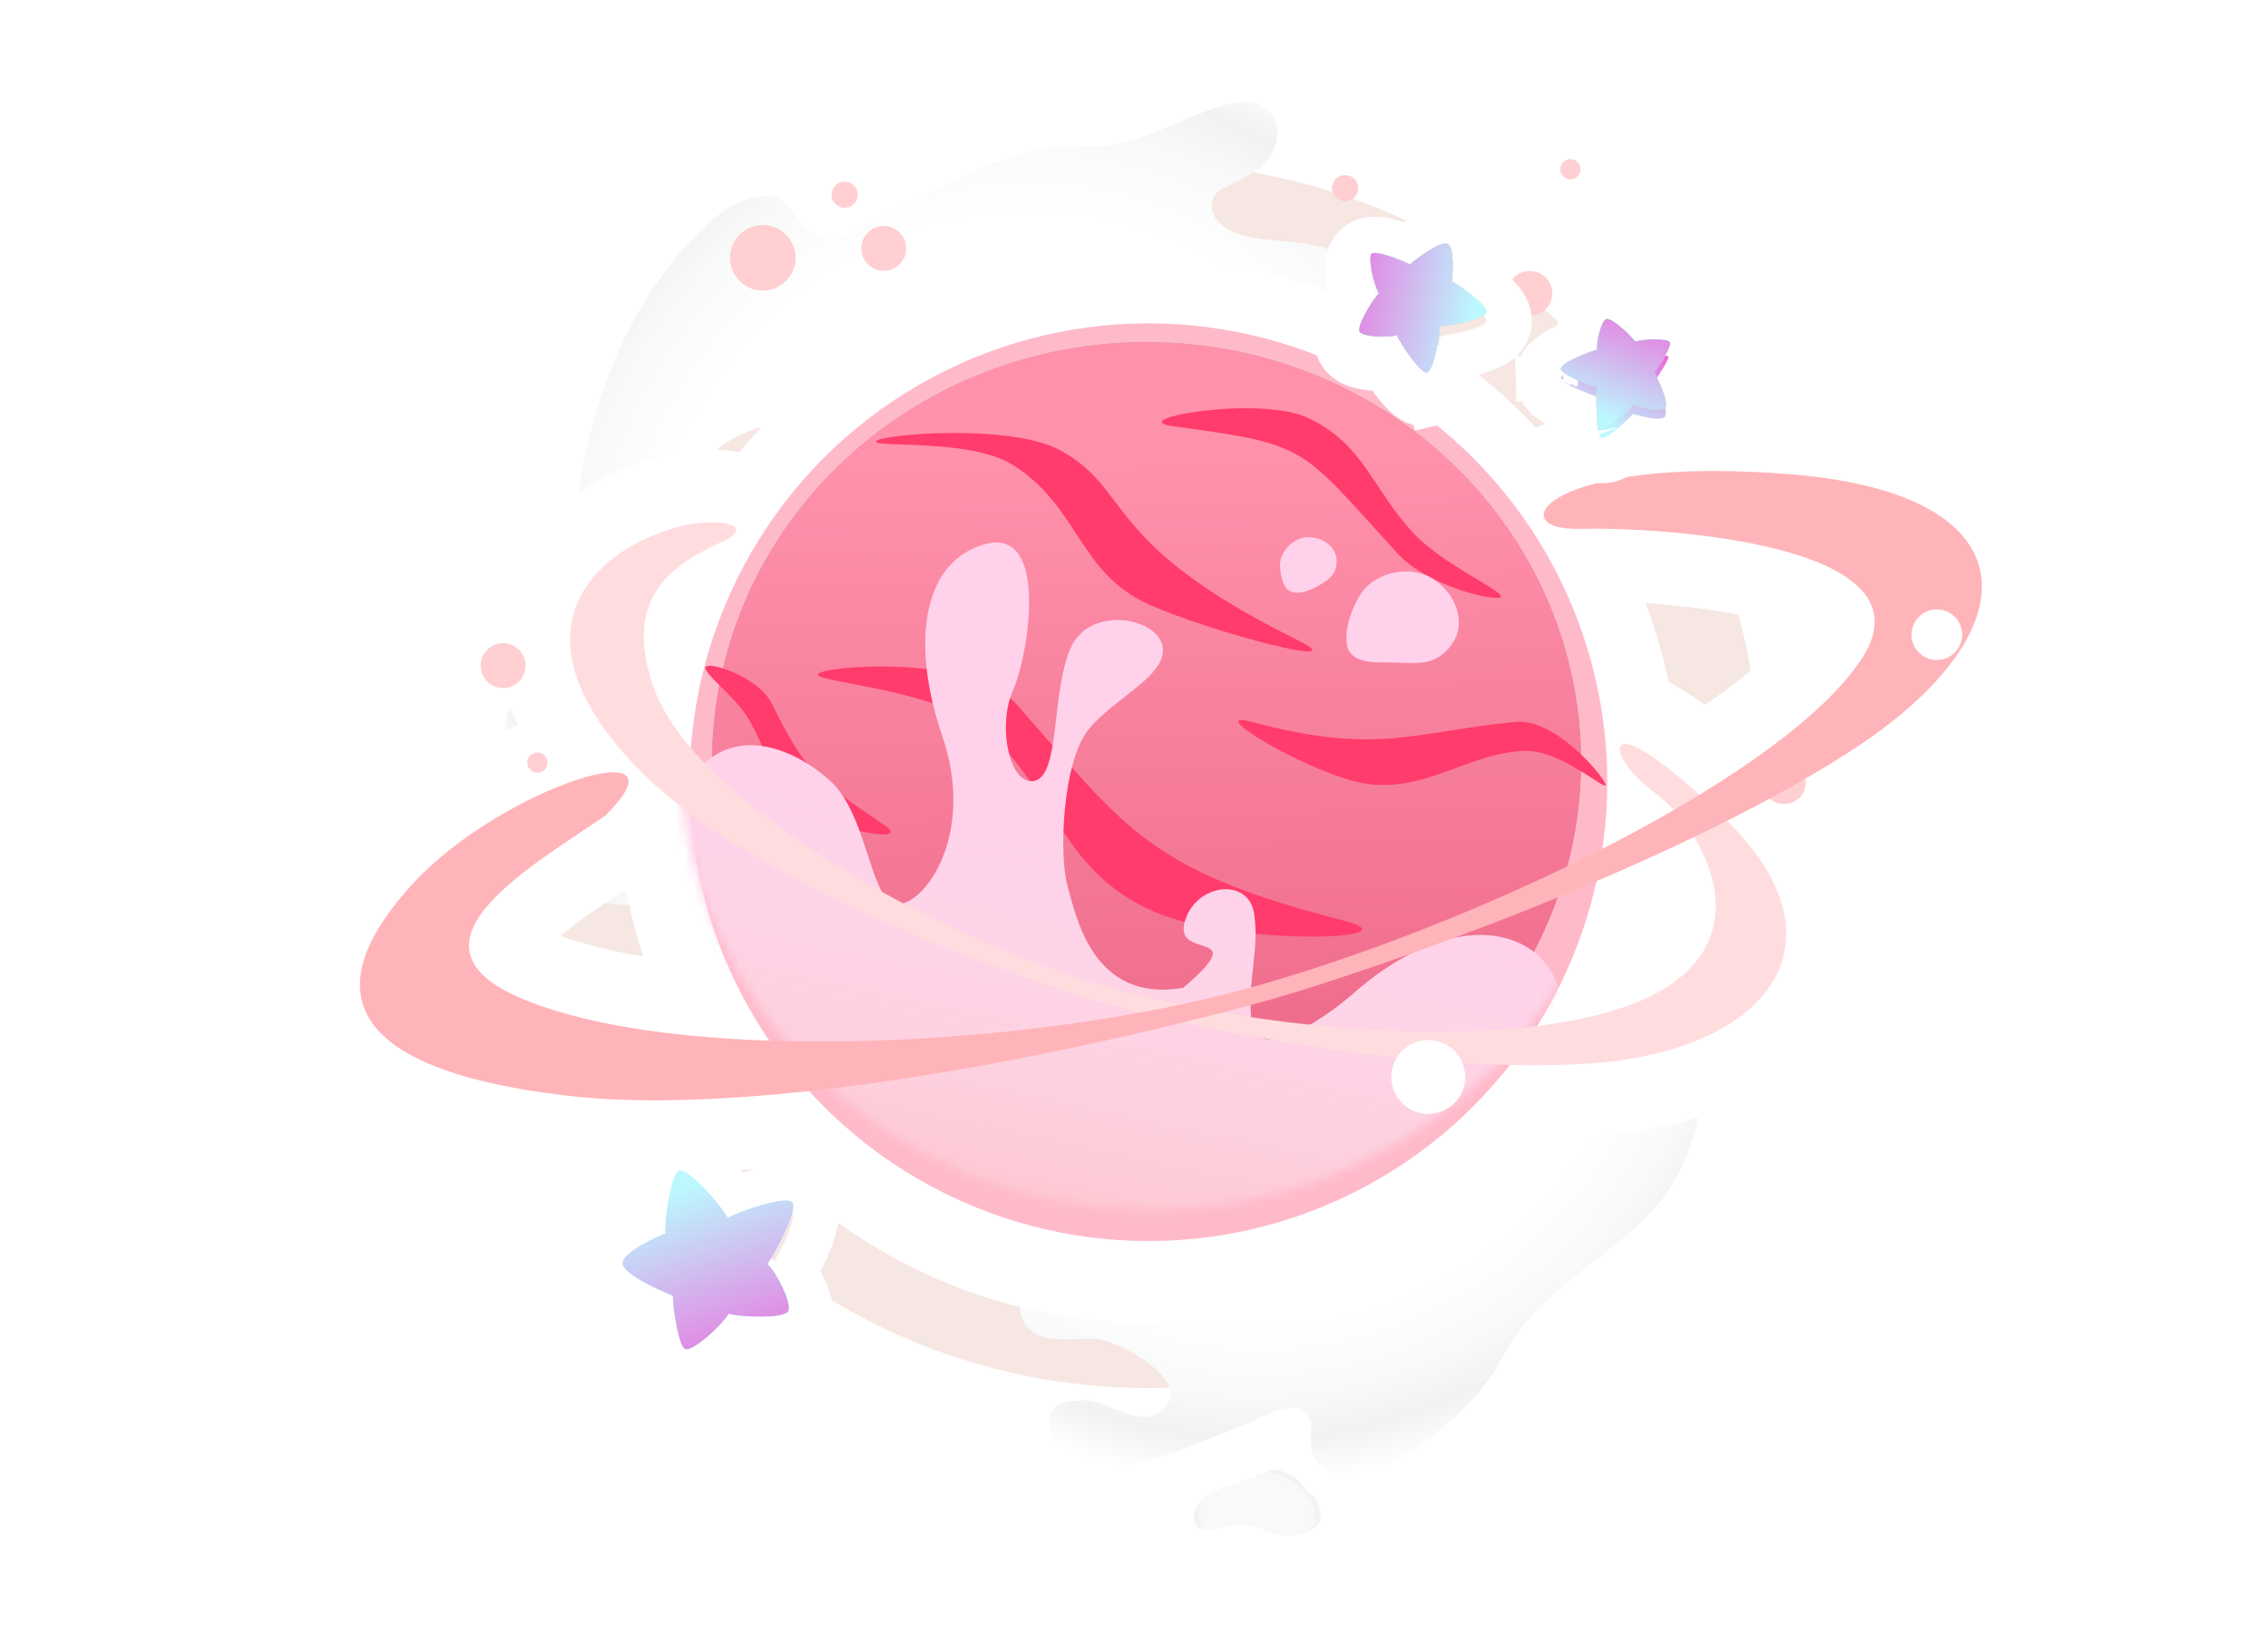 <svg width="100%" viewBox="0 0 250 180" fill="none" xmlns="http://www.w3.org/2000/svg">
    <g filter="url(#filter0_ddddii)">
        <circle cx="126.5" cy="84.5" r="67.5" fill="#F6E7E2"/>
    </g>
    <g filter="url(#filter1_d)">
        <path d="M120.861 76.101C121.67 75.206 122.612 74.442 123.655 73.836C127.277 71.588 131.939 69.876 136.044 70.695C141.925 71.865 145.868 77.147 147.77 82.687C148.533 84.905 149.169 87.379 151.094 88.719C152.483 89.691 154.391 89.663 156.017 88.99C157.774 88.27 158.923 86.239 160.981 86.852C161.822 87.142 162.55 87.692 163.059 88.422C165.021 90.996 164.884 94.632 164.427 97.947C164.121 100.165 163.681 102.425 162.557 104.391C161.32 106.534 159.359 108.202 157.896 110.208C156.434 112.213 155.47 114.933 156.639 116.941C156.961 117.462 157.386 117.914 157.887 118.267C158.388 118.62 158.956 118.869 159.555 118.997C160.599 119.25 161.875 119.312 162.417 120.212C163.01 121.187 162.324 122.502 161.582 123.475C158.735 127.148 154.927 129.96 150.579 131.598C144.649 133.952 137.479 131.613 133.056 127.965C131.249 126.474 129.558 124.592 127.144 124.312C126.089 124.231 125.033 124.449 124.097 124.942C123.161 125.435 122.384 126.183 121.854 127.099C121.77 127.236 121.715 127.388 121.691 127.547C121.694 127.781 121.784 128.006 121.945 128.177C122.666 129.053 123.915 129.309 125.089 129.425C126.263 129.542 127.491 129.61 128.472 130.206C130.378 131.402 129.316 132.944 127.551 133.663C125.786 134.382 123.483 133.872 121.886 133.15C118.996 131.757 116.464 129.718 114.486 127.19C112.861 125.176 111.446 122.865 109.126 121.66C105.589 119.827 100.437 121.49 98.348 125.105C96.258 128.72 97.652 133.673 101.245 135.411C103.051 136.298 105.161 136.396 107.148 136.829C109.135 137.261 111.174 138.206 111.925 140.041C112.443 141.314 112.274 142.862 113.014 144.011C114.475 146.263 118.04 145.464 120.833 145.599C123.349 145.727 132.687 150.821 127.486 153.834C125.398 155.048 122.018 152.59 119.991 152.354C118.921 152.326 117.852 152.465 116.825 152.767C115.683 153.245 115.421 154.751 115.753 155.849C116.436 158.06 118.73 159.428 121.1 159.69C123.47 159.952 125.916 159.296 128.235 158.494C131.133 157.5 133.96 156.296 136.817 155.191C138.428 154.566 142.068 152.373 143.673 153.421C143.974 153.667 144.21 153.983 144.362 154.34C144.513 154.698 144.576 155.087 144.545 155.474C144.491 156.259 144.507 157.048 144.593 157.83C144.739 158.403 145.024 158.932 145.423 159.369C145.822 159.806 146.322 160.138 146.88 160.336C148.042 160.733 149.293 160.791 150.486 160.501C153.435 159.891 155.985 157.947 158.334 155.968C160.683 153.989 163.059 151.838 164.681 149.22C165.234 148.324 165.692 147.393 166.232 146.491C169.818 140.489 176.15 137.21 181.11 132.517C184.001 129.742 186.02 126.184 186.92 122.276C187.297 120.646 187.314 119.146 188.117 117.59C188.887 116.158 189.968 114.858 190.405 113.295C190.722 111.927 190.673 110.499 190.262 109.154C189.489 106.462 188.293 103.909 186.719 101.59C185.828 100.194 184.864 98.8 184.506 97.164C184.31 96.443 184.354 95.678 184.631 94.985C184.779 94.63 185.025 94.324 185.341 94.104C185.657 93.885 186.03 93.761 186.415 93.746C186.76 93.784 187.095 93.887 187.401 94.052C188.805 94.717 190.205 95.507 191.791 95.649C193.376 95.792 195.256 95.046 195.855 93.547C196.013 93.083 196.062 92.588 195.999 92.101C195.936 91.614 195.762 91.147 195.491 90.738C194.93 89.939 194.211 89.264 193.378 88.756C189.939 86.418 185.805 84.95 183.024 81.915C182.256 81.074 181.607 80.134 180.862 79.275C180.191 78.502 179.459 77.783 178.673 77.125C175.247 74.212 170.912 72.429 166.881 70.452C165.314 69.585 163.68 68.846 161.995 68.244C160.581 67.812 159.17 66.812 158.935 65.217C158.538 62.72 160.893 61.272 158.745 58.939C157.173 57.231 154.703 56.601 152.314 56.294C143.923 55.24 135.09 57.421 127.307 61.436C121.57 64.398 114.82 68.592 110.782 73.723C109.838 74.926 108.851 76.35 107.365 76.614C106.592 76.154 106.495 75.088 106.6 74.178C106.705 73.268 106.908 72.268 106.482 71.483C105.907 70.412 104.334 70.207 103.178 70.786C102.053 71.437 101.2 72.47 100.772 73.699C100.407 74.589 100.176 75.528 100.086 76.486C99.937 78.109 100.245 79.769 99.871 81.383C99.55 82.71 98.832 83.905 97.811 84.81C96.717 85.787 95.214 86.533 94.808 87.899C94.699 88.387 94.701 88.894 94.812 89.382C94.924 89.87 95.142 90.328 95.452 90.721C96.079 91.474 96.663 92.26 97.203 93.077C98.051 94.635 97.979 96.547 98.118 98.35C98.329 102.116 99.819 105.699 102.34 108.506C101.763 107.897 101.89 105.513 101.853 104.674C101.786 103.293 101.832 101.909 101.992 100.537C102.24 98.371 103.56 95.961 104.613 94.011C107.246 89.076 111.394 85.121 116.447 82.727C117.889 82.058 119.643 81.226 119.852 79.701C119.877 79.305 119.882 78.909 119.866 78.513C119.918 77.62 120.268 76.771 120.861 76.101Z" fill="url(#paint0_radial)"/>
        <path d="M109.958 93.756C110.195 93.754 110.432 93.791 110.658 93.864C111.053 94.01 111.404 94.258 111.673 94.582C111.943 94.907 112.123 95.296 112.194 95.712C112.327 96.585 112.192 97.477 111.808 98.27C110.865 100.393 109.188 101.822 107.631 103.515C106.517 104.734 105.541 106.24 105.595 107.814C103.451 104.21 103.923 99.156 106.724 95.632C107.499 94.702 108.713 93.754 109.958 93.756Z" fill="url(#paint1_radial)"/>
        <path d="M109.972 64.248C109.088 64.308 108.239 64.615 107.521 65.135C106.711 65.753 106.057 67.089 106.663 67.963C106.808 68.156 107.001 68.307 107.222 68.403C107.443 68.499 107.685 68.536 107.925 68.511C108.392 68.411 108.846 68.257 109.278 68.053C109.829 67.905 110.358 67.917 110.885 67.719C111.256 67.574 111.577 67.323 111.807 66.998C112.037 66.672 112.166 66.286 112.179 65.888C112.168 65.504 112.027 65.135 111.78 64.841C111.533 64.547 111.193 64.345 110.817 64.269C110.538 64.222 110.253 64.215 109.972 64.248Z" fill="url(#paint2_radial)"/>
        <path d="M162.681 65.358C162.677 65.051 162.718 64.745 162.803 64.45C162.834 64.116 162.802 63.779 162.709 63.457C162.511 62.823 162.44 62.156 162.502 61.495C162.646 60.847 162.992 60.263 163.491 59.827C163.816 59.539 164.21 59.341 164.634 59.251C165.014 59.2 165.4 59.241 165.761 59.37C166.122 59.5 166.446 59.714 166.708 59.994C167.557 60.813 168.112 61.889 168.287 63.055C168.382 64.613 166.922 66.315 165.368 66.57C164.628 66.694 163.868 66.531 163.243 66.115C162.98 65.957 162.787 65.704 162.704 65.408C162.695 65.392 162.687 65.376 162.681 65.358Z" fill="url(#paint3_radial)"/>
        <path d="M159.031 57.06C158.757 56.849 158.527 56.585 158.357 56.284C158.104 56.015 157.92 55.689 157.821 55.334C157.749 54.949 157.81 54.551 157.994 54.206C158.113 53.975 158.291 53.779 158.51 53.638C158.79 53.503 159.102 53.447 159.412 53.477C159.722 53.507 160.018 53.622 160.268 53.808C160.572 53.968 160.825 54.212 160.995 54.511C161.166 54.81 161.248 55.151 161.23 55.495C161.213 55.839 161.098 56.17 160.898 56.449C160.699 56.729 160.423 56.946 160.104 57.073C159.956 57.149 159.793 57.194 159.627 57.204C159.46 57.213 159.294 57.188 159.138 57.13C159.1 57.111 159.064 57.087 159.031 57.06Z" fill="url(#paint4_radial)"/>
        <path d="M133.604 166.546C133.298 166.626 132.98 166.653 132.665 166.628C132.299 166.542 131.98 166.317 131.776 166.001C131.572 165.685 131.498 165.303 131.57 164.934C131.74 164.156 132.2 163.473 132.857 163.024C133.797 162.382 134.833 161.893 135.927 161.575L138.956 160.519C139.921 160.183 140.827 159.651 141.804 160.092C142.419 160.419 142.949 160.887 143.349 161.457C143.75 162.025 144.235 162.529 144.788 162.95C145.167 163.134 145.513 163.381 145.811 163.679C145.961 163.9 146.05 164.157 146.069 164.423C146.088 164.69 146.037 164.956 145.92 165.196C145.673 165.698 145.296 166.126 144.83 166.435C143.961 167.041 142.916 167.341 141.857 167.289C140.512 167.205 139.355 166.547 138.089 166.221C136.677 165.871 135.06 166.251 133.604 166.546Z" fill="url(#paint5_radial)"/>
        <path d="M128.26 163.094C127.839 164.667 125.392 165.371 124.225 164.463C123.978 164.298 123.797 164.05 123.717 163.763C123.637 163.476 123.662 163.171 123.789 162.902C123.963 162.693 124.179 162.521 124.422 162.398C124.665 162.275 124.93 162.203 125.202 162.186L126.807 161.869C127.126 161.784 127.463 161.788 127.781 161.882C127.98 161.983 128.139 162.149 128.232 162.353C128.324 162.557 128.345 162.787 128.289 163.003L128.26 163.094Z" fill="url(#paint6_radial)"/>
    </g>
    <g filter="url(#filter2_d)">
        <path d="M72.799 65.095C72.57 63.757 72.549 62.391 72.738 61.047C73.269 56.279 74.997 50.963 78.576 47.901C83.702 43.512 91.118 43.697 97.341 45.868C99.835 46.735 102.466 47.894 104.991 47.122C106.817 46.569 108.119 44.862 108.654 42.954C109.239 40.899 108.242 38.47 110.215 37.076C111.057 36.533 112.05 36.272 113.05 36.329C116.691 36.384 119.814 39.034 122.428 41.744C124.178 43.557 125.872 45.519 126.829 47.88C127.865 50.465 127.977 53.361 128.734 56.05C129.491 58.739 131.227 61.483 133.816 61.845C134.502 61.923 135.197 61.861 135.858 61.663C136.519 61.466 137.134 61.136 137.664 60.695C138.614 59.947 139.556 58.862 140.73 59.008C142.004 59.162 142.691 60.683 143.036 62.017C144.306 67.09 144.144 72.415 142.569 77.401C140.527 84.284 133.471 89.001 127.167 90.378C124.591 90.939 121.751 91.126 119.823 93.067C119.018 93.945 118.477 95.031 118.262 96.202C118.047 97.373 118.168 98.58 118.61 99.686C118.673 99.855 118.769 100.01 118.893 100.142C119.102 100.303 119.364 100.379 119.627 100.355C120.904 100.327 121.999 99.399 122.918 98.442C123.838 97.484 124.752 96.446 125.962 95.992C128.346 95.137 128.971 97.15 128.38 99.211C127.788 101.273 125.736 102.956 123.986 103.867C120.743 105.455 117.178 106.276 113.566 106.268C110.653 106.305 107.625 105.949 104.945 107.164C100.863 109.018 98.751 114.734 100.497 119.097C102.242 123.46 107.594 125.671 111.63 123.701C113.671 122.72 115.225 120.922 116.99 119.464C118.755 118.007 121.008 116.86 123.154 117.472C124.641 117.899 125.893 119.125 127.424 119.27C130.434 119.544 132.205 115.834 134.267 113.457C136.13 111.32 147.132 106.601 146.181 113.298C145.803 115.99 141.277 117.271 139.659 118.9C138.889 119.827 138.269 120.869 137.822 121.988C137.451 123.332 138.6 124.61 139.803 125.08C142.235 126.013 145.041 124.936 146.921 123.021C148.801 121.107 149.921 118.486 150.825 115.876C151.961 112.622 152.862 109.283 153.871 105.986C154.439 104.127 155.03 99.38 157.074 98.689C157.501 98.595 157.945 98.605 158.367 98.72C158.788 98.834 159.176 99.049 159.497 99.346C160.154 99.94 160.862 100.474 161.615 100.942C162.224 101.212 162.89 101.327 163.554 101.278C164.218 101.229 164.86 101.018 165.423 100.662C166.583 99.91 167.503 98.843 168.076 97.586C169.588 94.553 169.642 90.945 169.525 87.49C169.407 84.035 169.157 80.436 167.969 77.181C167.56 76.069 167.056 75.016 166.633 73.91C163.818 66.563 165.32 58.681 164.617 51.028C164.174 46.541 162.429 42.279 159.598 38.765C158.418 37.297 157.102 36.239 156.285 34.446C155.553 32.769 155.155 30.909 154.076 29.436C153.086 28.203 151.788 27.253 150.313 26.681C147.393 25.493 144.302 24.775 141.157 24.555C139.301 24.372 137.398 24.256 135.701 23.434C134.927 23.106 134.281 22.535 133.86 21.808C133.649 21.43 133.55 21 133.575 20.567C133.601 20.135 133.75 19.719 134.005 19.369C134.278 19.089 134.603 18.865 134.961 18.709C136.526 17.93 138.199 17.239 139.428 15.936C140.656 14.632 141.304 12.45 140.395 10.878C140.094 10.415 139.69 10.028 139.215 9.745C138.741 9.462 138.207 9.291 137.656 9.246C136.559 9.186 135.462 9.354 134.433 9.737C129.973 11.154 125.799 13.79 121.179 14.139C119.9 14.234 118.618 14.155 117.34 14.216C116.188 14.272 115.043 14.42 113.915 14.658C108.954 15.662 104.362 18.258 99.809 20.45C97.953 21.232 96.163 22.164 94.457 23.236C93.092 24.187 91.225 24.739 89.651 23.839C87.165 22.453 87.522 19.362 83.964 19.639C81.36 19.843 79.084 21.59 77.151 23.49C70.382 30.181 66.169 39.514 64.308 49.192C62.938 56.327 61.954 65.216 63.685 72.358C64.092 74.03 64.665 75.893 63.866 77.392C62.922 77.755 61.911 77.1 61.179 76.374C60.447 75.648 59.703 74.773 58.712 74.603C57.365 74.368 56.089 75.616 55.798 77.042C55.591 78.49 55.912 79.965 56.702 81.197C57.235 82.139 57.905 82.997 58.691 83.742C60.023 85.003 61.706 85.885 62.873 87.339C63.824 88.545 64.382 90.013 64.472 91.545C64.576 93.192 64.19 95.041 65.116 96.35C65.473 96.786 65.922 97.137 66.432 97.378C66.941 97.619 67.498 97.744 68.062 97.743C69.163 97.712 70.266 97.742 71.364 97.833C73.332 98.166 74.973 99.56 76.665 100.691C80.144 103.124 84.35 104.298 88.588 104.019C87.647 104.106 85.627 102.336 84.858 101.785C83.59 100.884 82.398 99.88 81.295 98.784C79.551 97.058 78.337 94.214 77.344 91.926C74.809 86.165 74.195 79.744 75.591 73.608C76.002 71.867 76.486 69.736 75.282 68.491C74.95 68.193 74.602 67.913 74.241 67.652C73.487 66.985 72.979 66.084 72.799 65.095Z" fill="url(#paint7_radial)"/>
        <path d="M80.836 87.021C80.999 86.81 81.196 86.626 81.418 86.477C81.823 86.228 82.285 86.091 82.76 86.078C83.235 86.065 83.704 86.177 84.122 86.403C84.986 86.892 85.682 87.632 86.117 88.523C87.339 90.835 87.437 93.312 87.852 95.868C88.155 97.7 88.809 99.612 90.239 100.658C85.56 100.049 81.416 96.115 80.246 91.188C79.962 89.855 79.968 88.121 80.836 87.021Z" fill="url(#paint8_radial)"/>
        <path d="M54.74 66.484C54.177 67.308 53.858 68.273 53.82 69.269C53.803 70.416 54.53 71.924 55.725 71.996C55.996 72.001 56.264 71.936 56.503 71.807C56.741 71.678 56.943 71.49 57.087 71.261C57.324 70.778 57.503 70.269 57.623 69.745C57.875 69.155 58.254 68.695 58.445 68.091C58.575 67.662 58.576 67.204 58.448 66.774C58.32 66.344 58.068 65.961 57.724 65.672C57.377 65.415 56.953 65.282 56.521 65.297C56.089 65.311 55.674 65.471 55.345 65.751C55.11 65.966 54.906 66.213 54.74 66.484Z" fill="url(#paint9_radial)"/>
        <path d="M92.382 20.622C92.107 20.412 91.865 20.163 91.663 19.883C91.389 19.623 91.069 19.417 90.719 19.275C90.02 19.01 89.381 18.608 88.838 18.094C88.366 17.516 88.09 16.803 88.052 16.059C88.023 15.571 88.121 15.085 88.336 14.646C88.555 14.275 88.861 13.962 89.226 13.733C89.591 13.504 90.007 13.365 90.437 13.329C91.751 13.147 93.09 13.404 94.243 14.06C95.687 15.06 96.177 17.536 95.323 19.088C94.918 19.829 94.245 20.388 93.442 20.651C93.119 20.774 92.761 20.769 92.442 20.637C92.422 20.634 92.401 20.629 92.382 20.622Z" fill="url(#paint10_radial)"/>
        <path d="M82.501 18.08C82.124 18.177 81.73 18.196 81.345 18.137C80.931 18.174 80.515 18.109 80.132 17.95C79.741 17.746 79.432 17.416 79.254 17.013C79.133 16.746 79.084 16.453 79.111 16.161C79.186 15.819 79.354 15.504 79.596 15.251C79.838 14.997 80.145 14.815 80.484 14.725C80.837 14.566 81.229 14.512 81.612 14.569C81.995 14.626 82.354 14.791 82.646 15.046C82.938 15.3 83.151 15.632 83.259 16.003C83.368 16.375 83.368 16.769 83.258 17.14C83.223 17.324 83.149 17.499 83.042 17.653C82.935 17.807 82.797 17.937 82.637 18.035C82.594 18.055 82.548 18.07 82.501 18.08Z" fill="url(#paint11_radial)"/>
        <path d="M161.683 116.727C161.541 117.053 161.344 117.354 161.102 117.615C160.771 117.879 160.351 118.005 159.93 117.966C159.508 117.927 159.118 117.726 158.842 117.406C158.272 116.715 157.988 115.832 158.048 114.939C158.133 113.66 158.421 112.403 158.9 111.215L160.073 107.799C160.447 106.712 160.607 105.541 161.676 104.984C162.393 104.666 163.176 104.523 163.959 104.566C164.74 104.607 165.523 104.527 166.28 104.331C166.707 104.123 167.166 103.989 167.637 103.933C167.937 103.954 168.226 104.054 168.475 104.222C168.724 104.391 168.924 104.621 169.055 104.892C169.327 105.46 169.443 106.09 169.393 106.718C169.324 107.908 168.863 109.042 168.081 109.942C167.071 111.074 165.684 111.64 164.515 112.533C163.224 113.539 162.435 115.234 161.683 116.727Z" fill="url(#paint12_radial)"/>
        <path d="M154.912 119.054C156.012 120.52 154.932 123.175 153.318 123.576C152.999 123.68 152.654 123.667 152.345 123.538C152.036 123.41 151.783 123.175 151.632 122.876C151.569 122.576 151.567 122.266 151.627 121.966C151.688 121.665 151.808 121.38 151.983 121.128L152.818 119.488C152.964 119.145 153.203 118.85 153.506 118.635C153.735 118.529 153.993 118.503 154.238 118.564C154.482 118.624 154.699 118.765 154.853 118.965L154.912 119.054Z" fill="url(#paint13_radial)"/>
    </g>
    <g filter="url(#filter3_d)">
        <mask id="path-16-outside-1" maskUnits="userSpaceOnUse" x="31.676" y="26.638" width="195" height="118" fill="black">
            <rect fill="white" x="31.676" y="26.638" width="195" height="118"/>
            <path fill-rule="evenodd" clip-rule="evenodd" d="M176.787 91.485C177.04 89.431 177.171 87.34 177.171 85.218C177.171 57.284 154.526 34.638 126.591 34.638C100.234 34.638 78.586 54.797 76.224 80.538C74.294 78.286 72.866 76.041 72.088 73.863C68.468 63.724 74.339 60.12 79.52 57.76C83.856 55.786 78.695 54.87 74.279 56.199C64.429 59.163 56.669 68.179 69.771 82.151C71.556 84.055 73.692 85.895 76.069 87.658C76.506 96.858 79.4 105.414 84.111 112.684C73.14 112.263 63.428 110.712 57.017 107.848C44.933 102.449 56.139 94.979 64.063 89.697C65.011 89.065 65.912 88.464 66.721 87.902C76.622 78.124 55.297 84.735 45.505 95.403C35.713 106.07 36.381 115.627 62.195 118.738C69.825 119.658 78.991 119.335 88.371 118.349C97.644 129.038 111.328 135.798 126.591 135.798C143.207 135.798 157.952 127.786 167.173 115.414C169.832 115.457 172.451 115.407 174.981 115.244C194.69 113.975 204.16 102.095 190.378 88.475C195.115 86.087 199.656 83.566 203.73 80.957C224.203 67.845 224.426 52.511 197.499 50.288C170.572 48.066 165.231 56.511 174.132 56.289C183.034 56.066 213.482 57.893 205.248 70.56C202.15 75.327 195.62 80.555 187.329 85.612C175.915 75.314 177.245 81.685 182.191 85.218C182.942 85.754 183.73 86.46 184.495 87.296C182.039 88.716 179.457 90.117 176.787 91.485ZM170.115 111.002C173 106.143 175.094 100.76 176.22 95.03C179.724 93.529 183.261 91.936 186.732 90.268C190.006 95.599 191.083 103.13 182.191 107.672C179.048 109.278 174.887 110.363 170.115 111.002Z"/>
        </mask>
        <path fill-rule="evenodd" clip-rule="evenodd" d="M176.787 91.485C177.04 89.431 177.171 87.34 177.171 85.218C177.171 57.284 154.526 34.638 126.591 34.638C100.234 34.638 78.586 54.797 76.224 80.538C74.294 78.286 72.866 76.041 72.088 73.863C68.468 63.724 74.339 60.12 79.52 57.76C83.856 55.786 78.695 54.87 74.279 56.199C64.429 59.163 56.669 68.179 69.771 82.151C71.556 84.055 73.692 85.895 76.069 87.658C76.506 96.858 79.4 105.414 84.111 112.684C73.14 112.263 63.428 110.712 57.017 107.848C44.933 102.449 56.139 94.979 64.063 89.697C65.011 89.065 65.912 88.464 66.721 87.902C76.622 78.124 55.297 84.735 45.505 95.403C35.713 106.07 36.381 115.627 62.195 118.738C69.825 119.658 78.991 119.335 88.371 118.349C97.644 129.038 111.328 135.798 126.591 135.798C143.207 135.798 157.952 127.786 167.173 115.414C169.832 115.457 172.451 115.407 174.981 115.244C194.69 113.975 204.16 102.095 190.378 88.475C195.115 86.087 199.656 83.566 203.73 80.957C224.203 67.845 224.426 52.511 197.499 50.288C170.572 48.066 165.231 56.511 174.132 56.289C183.034 56.066 213.482 57.893 205.248 70.56C202.15 75.327 195.62 80.555 187.329 85.612C175.915 75.314 177.245 81.685 182.191 85.218C182.942 85.754 183.73 86.46 184.495 87.296C182.039 88.716 179.457 90.117 176.787 91.485ZM170.115 111.002C173 106.143 175.094 100.76 176.22 95.03C179.724 93.529 183.261 91.936 186.732 90.268C190.006 95.599 191.083 103.13 182.191 107.672C179.048 109.278 174.887 110.363 170.115 111.002Z" fill="white"/>
        <path d="M176.787 91.485L168.847 90.504L166.996 105.486L180.433 98.605L176.787 91.485ZM76.224 80.538L70.15 85.744L82.462 100.11L84.191 81.269L76.224 80.538ZM72.088 73.863L79.623 71.173L79.623 71.173L72.088 73.863ZM79.52 57.76L82.836 65.041V65.041L79.52 57.76ZM74.279 56.199L71.974 48.538L71.974 48.538L74.279 56.199ZM69.771 82.151L75.606 76.679L69.771 82.151ZM76.069 87.658L84.06 87.279L83.88 83.492L80.835 81.234L76.069 87.658ZM84.111 112.684L83.803 120.678L99.206 121.27L90.825 108.334L84.111 112.684ZM57.017 107.848L60.281 100.544H60.281L57.017 107.848ZM64.063 89.697L59.625 83.04L59.625 83.04L64.063 89.697ZM66.721 87.902L71.287 94.471L71.852 94.078L72.342 93.594L66.721 87.902ZM45.505 95.403L39.611 89.993L45.505 95.403ZM62.195 118.738L63.153 110.795L62.195 118.738ZM88.371 118.349L94.413 113.106L91.681 109.957L87.534 110.393L88.371 118.349ZM167.173 115.414L167.3 107.415L163.206 107.35L160.758 110.633L167.173 115.414ZM174.981 115.244L174.467 107.261L174.981 115.244ZM190.378 88.475L186.778 81.331L176.837 86.34L184.754 94.165L190.378 88.475ZM203.73 80.957L199.415 74.221L203.73 80.957ZM174.132 56.289L173.932 48.291L174.132 56.289ZM205.248 70.56L211.956 74.92V74.92L205.248 70.56ZM187.329 85.612L181.971 91.552L186.401 95.549L191.495 92.442L187.329 85.612ZM182.191 85.218L186.842 78.709L186.842 78.709L182.191 85.218ZM184.495 87.296L188.501 94.22L197.118 89.235L190.395 81.893L184.495 87.296ZM176.22 95.03L173.07 87.677L169.185 89.341L168.37 93.487L176.22 95.03ZM170.115 111.002L163.236 106.918L154.804 121.121L171.176 118.931L170.115 111.002ZM186.732 90.268L193.55 86.082L189.773 79.931L183.267 83.058L186.732 90.268ZM182.191 107.672L178.552 100.548H178.552L182.191 107.672ZM169.171 85.218C169.171 87.011 169.061 88.775 168.847 90.504L184.726 92.466C185.02 90.088 185.171 87.669 185.171 85.218H169.171ZM126.591 42.638C150.107 42.638 169.171 61.702 169.171 85.218H185.171C185.171 52.865 158.944 26.638 126.591 26.638V42.638ZM84.191 81.269C86.178 59.608 104.407 42.638 126.591 42.638V26.638C96.061 26.638 70.994 49.987 68.258 79.807L84.191 81.269ZM64.554 76.553C65.767 79.951 67.829 83.036 70.15 85.744L82.299 75.332C80.759 73.536 79.965 72.132 79.623 71.173L64.554 76.553ZM76.205 50.48C73.55 51.689 68.897 53.939 65.873 58.418C62.423 63.529 62.133 69.773 64.554 76.553L79.623 71.173C78.991 69.404 78.945 68.394 78.975 67.943C79 67.57 79.081 67.45 79.134 67.371C79.234 67.223 79.498 66.912 80.151 66.47C80.82 66.016 81.682 65.567 82.836 65.041L76.205 50.48ZM76.584 63.859C77.874 63.471 78.782 63.632 78.328 63.523C78.206 63.494 77.23 63.275 76.121 62.44C74.8 61.446 72.641 58.916 73.259 55.188C73.723 52.387 75.519 50.988 75.734 50.817C76.186 50.456 76.447 50.369 76.205 50.48L82.836 65.041C83.677 64.658 84.725 64.111 85.708 63.327C86.454 62.733 88.523 60.949 89.044 57.805C89.719 53.734 87.4 50.904 85.743 49.657C84.296 48.568 82.807 48.142 82.035 47.959C78.98 47.231 75.099 47.598 71.974 48.538L76.584 63.859ZM75.606 76.679C70.007 70.708 70.855 68.014 70.967 67.695C71.288 66.78 72.81 64.995 76.584 63.859L71.974 48.538C65.897 50.367 58.615 54.572 55.869 62.399C52.914 70.822 56.433 79.622 63.935 87.623L75.606 76.679ZM80.835 81.234C78.74 79.679 76.987 78.152 75.606 76.679L63.935 87.623C66.125 89.959 68.644 92.111 71.302 94.083L80.835 81.234ZM90.825 108.334C86.861 102.217 84.427 95.025 84.06 87.279L68.078 88.038C68.584 98.691 71.939 108.611 77.397 117.034L90.825 108.334ZM53.754 115.152C61.583 118.65 72.529 120.245 83.803 120.678L84.418 104.69C73.751 104.28 65.274 102.775 60.281 100.544L53.754 115.152ZM59.625 83.04C57.687 84.333 55.263 85.945 53.027 87.673C50.867 89.343 48.354 91.515 46.521 94.087C44.717 96.62 42.605 100.981 44.333 106.056C45.94 110.776 50.041 113.493 53.754 115.152L60.281 100.544C57.952 99.504 58.922 99.263 59.479 100.899C60.157 102.889 59.076 104.041 59.553 103.37C60.002 102.74 61.02 101.717 62.812 100.332C64.529 99.005 66.477 97.702 68.5 96.353L59.625 83.04ZM62.154 81.333C61.422 81.842 60.59 82.398 59.625 83.04L68.5 96.353C69.432 95.732 70.402 95.086 71.287 94.471L62.154 81.333ZM51.399 100.813C55.189 96.683 61.705 93.008 66.017 91.578C67.045 91.237 67.617 91.138 67.767 91.123C67.844 91.115 67.575 91.154 67.082 91.087C66.665 91.031 65.398 90.809 64.061 89.773C62.448 88.524 61.45 86.637 61.301 84.648C61.178 83.005 61.671 81.878 61.814 81.574C62.082 81.004 62.152 81.17 61.099 82.21L72.342 93.594C73.764 92.19 75.334 90.423 76.293 88.384C76.781 87.346 77.418 85.601 77.256 83.45C77.069 80.953 75.851 78.667 73.859 77.124C72.142 75.794 70.334 75.382 69.237 75.233C68.064 75.074 66.976 75.119 66.114 75.208C64.388 75.388 62.609 75.851 60.979 76.392C54.655 78.49 45.612 83.456 39.611 89.993L51.399 100.813ZM63.153 110.795C57.092 110.065 53.026 109.009 50.442 107.914C47.802 106.795 47.466 105.967 47.573 106.17C47.817 106.632 47.512 106.809 47.848 105.905C48.252 104.821 49.294 103.105 51.399 100.813L39.611 89.993C36.82 93.034 34.273 96.513 32.855 100.318C31.37 104.304 31.009 109.065 33.423 113.638C35.7 117.953 39.759 120.764 44.199 122.645C48.693 124.55 54.391 125.855 61.238 126.68L63.153 110.795ZM87.534 110.393C78.418 111.351 69.928 111.612 63.153 110.795L61.238 126.68C69.723 127.703 79.563 127.319 89.207 126.305L87.534 110.393ZM126.591 127.798C113.744 127.798 102.232 122.119 94.413 113.106L82.328 123.591C93.056 135.958 108.913 143.798 126.591 143.798V127.798ZM160.758 110.633C152.982 121.067 140.574 127.798 126.591 127.798V143.798C145.841 143.798 162.922 134.505 173.587 120.195L160.758 110.633ZM174.467 107.261C172.183 107.408 169.781 107.455 167.3 107.415L167.045 123.413C169.883 123.458 172.719 123.407 175.495 123.228L174.467 107.261ZM184.754 94.165C187.524 96.902 188.501 98.951 188.785 100.118C189.017 101.069 188.862 101.618 188.511 102.162C187.457 103.801 183.381 106.687 174.467 107.261L175.495 123.228C186.291 122.532 196.804 118.844 201.967 110.82C204.724 106.533 205.584 101.478 204.331 96.332C203.13 91.401 200.123 86.858 196.001 82.784L184.754 94.165ZM199.415 74.221C195.631 76.644 191.341 79.031 186.778 81.331L193.978 95.619C198.89 93.144 203.681 90.488 208.044 87.694L199.415 74.221ZM196.841 58.261C202.955 58.766 206.711 59.968 208.764 61.132C209.746 61.689 210.175 62.145 210.336 62.357C210.414 62.46 210.44 62.518 210.446 62.532C210.451 62.545 210.454 62.554 210.457 62.575C210.463 62.623 210.555 63.772 208.773 66.156C207.042 68.471 204.011 71.277 199.415 74.221L208.044 87.694C213.686 84.081 218.36 80.053 221.587 75.736C224.764 71.488 227.067 66.206 226.322 60.503C225.537 54.49 221.65 50.047 216.659 47.216C211.819 44.47 205.506 42.922 198.157 42.315L196.841 58.261ZM173.932 48.291C173.354 48.306 173.411 48.226 173.875 48.372C174.069 48.433 176.296 49.123 177.522 51.818C179.042 55.157 177.525 57.932 176.79 58.862C176.124 59.705 175.591 59.878 175.976 59.685C177.587 58.874 183.868 57.191 196.841 58.261L198.157 42.315C184.202 41.164 174.35 42.592 168.784 45.392C167.374 46.102 165.607 47.209 164.237 48.941C162.799 50.761 161.11 54.382 162.96 58.447C164.517 61.867 167.576 63.164 169.077 63.636C170.848 64.192 172.685 64.327 174.332 64.286L173.932 48.291ZM211.956 74.92C213.599 72.393 214.799 69.331 214.631 65.909C214.457 62.377 212.881 59.536 210.936 57.47C207.458 53.777 202.226 51.919 198.14 50.851C189.434 48.575 178.767 48.171 173.932 48.291L174.332 64.286C178.399 64.185 187.407 64.583 194.092 66.331C195.708 66.753 197.005 67.209 197.971 67.662C198.985 68.137 199.304 68.457 199.288 68.44C199.178 68.323 198.7 67.701 198.65 66.693C198.606 65.795 198.956 65.561 198.541 66.2L211.956 74.92ZM191.495 92.442C199.947 87.287 207.818 81.286 211.956 74.92L198.541 66.2C196.481 69.369 191.294 73.823 183.163 78.783L191.495 92.442ZM186.842 78.709C186.326 78.341 185.984 77.939 185.894 77.807C185.829 77.714 186.04 77.982 186.24 78.597C186.27 78.686 187.298 81.504 185.372 84.527C182.858 88.474 178.743 88.038 178.028 87.915C177.075 87.751 176.668 87.441 177.069 87.668C177.721 88.038 179.273 89.118 181.971 91.552L192.688 79.672C189.679 76.957 187.116 74.972 184.962 73.751C183.96 73.183 182.476 72.445 180.738 72.146C179.238 71.888 174.63 71.61 171.878 75.93C169.714 79.326 170.76 82.734 171.027 83.553C171.465 84.897 172.134 86.035 172.711 86.875C173.905 88.61 175.583 90.329 177.541 91.728L186.842 78.709ZM190.395 81.893C189.314 80.713 188.114 79.618 186.842 78.709L177.541 91.728C177.769 91.891 178.146 92.208 178.595 92.698L190.395 81.893ZM180.433 98.605C183.214 97.182 185.916 95.715 188.501 94.22L180.489 80.371C178.162 81.717 175.701 83.053 173.141 84.364L180.433 98.605ZM168.37 93.487C167.423 98.303 165.664 102.829 163.236 106.918L176.994 115.086C180.336 109.457 182.764 103.217 184.07 96.573L168.37 93.487ZM183.267 83.058C179.915 84.669 176.483 86.214 173.07 87.677L179.37 102.384C182.964 100.845 186.608 99.204 190.198 97.479L183.267 83.058ZM185.831 114.796C192.189 111.548 196.096 106.499 196.948 100.366C197.726 94.762 195.747 89.66 193.55 86.082L179.915 94.454C180.991 96.207 181.187 97.536 181.1 98.165C181.068 98.394 180.996 98.616 180.771 98.909C180.522 99.233 179.92 99.849 178.552 100.548L185.831 114.796ZM171.176 118.931C176.406 118.232 181.561 116.977 185.831 114.796L178.552 100.548C176.535 101.578 173.368 102.495 169.055 103.072L171.176 118.931Z" fill="white" mask="url(#path-16-outside-1)"/>
    </g>
    <g filter="url(#filter4_d)">
        <circle cx="126.591" cy="85.219" r="50.58" fill="#FFBACA"/>
    </g>
    <g filter="url(#filter5_d)">
        <ellipse cx="126.385" cy="82.947" rx="47.896" ry="46.245" fill="#BFA397"/>
        <ellipse cx="126.385" cy="82.947" rx="47.896" ry="46.245" fill="url(#paint14_linear)"/>
    </g>
    <g filter="url(#filter6_d)">
        <path d="M126.743 64.675C118.884 61.2 119.016 53.969 111.727 49.296C107.002 46.267 96.215 47.399 96.586 46.638C96.957 45.878 111.4 44.635 116.889 47.648C124.938 52.067 121.31 57.812 142.963 68.52C149.905 71.953 133.774 67.783 126.743 64.675Z" fill="#FF3C6B"/>
    </g>
    <g filter="url(#filter7_d)">
        <path d="M158.433 116.875C153.391 117.49 150.813 115.976 145.438 115.178C141.955 114.66 137.029 115.699 136.821 114.798C136.614 113.896 143.052 110.941 146.856 111.064C152.433 111.246 152.798 113.091 167.234 112.466C171.863 112.266 162.943 116.324 158.433 116.875Z" fill="#FF3C6B"/>
    </g>
    <g filter="url(#filter8_d)">
        <path d="M127.1 98.445C117.42 94.148 116.592 86.249 109.342 79.036C104.292 74.012 89.696 73.235 90.144 72.317C90.592 71.398 107.096 69.982 112.14 75.722C124.114 89.347 126.534 93.937 148.071 99.468C156.781 101.705 135.76 102.289 127.1 98.445Z" fill="#FF3C6B"/>
    </g>
    <g filter="url(#filter9_d)">
        <path d="M95.16 112.692C101.205 115.68 104.829 116.535 111.497 116.273C116.142 116.091 123.13 118.851 123.45 118.014C123.769 117.176 117.04 112.559 112.192 112.559C99.752 112.559 97.069 111.85 86.506 101.035C82.4 96.83 89.752 110.019 95.16 112.692Z" fill="#FF3C6B"/>
    </g>
    <g filter="url(#filter10_d)">
        <path d="M144.346 44.135C150.394 47.109 151.139 51.684 155.729 56.69C158.925 60.177 165.712 63.13 165.449 63.77C165.185 64.409 157.454 62.726 154.049 58.999C143.107 47.025 144.346 47.025 129.236 44.971C123.747 44.225 138.935 41.474 144.346 44.135Z" fill="#FF3C6B"/>
    </g>
    <g filter="url(#filter11_d)">
        <path d="M150.583 84.387C157.096 85.342 161.627 81.138 167.893 80.77C171.954 80.531 177.151 85.336 176.987 84.492C176.823 83.648 171.5 77.155 167.055 77.574C155.838 78.633 152.018 81.316 137.972 77.574C132.23 76.045 144.757 83.532 150.583 84.387Z" fill="#FF3C6B"/>
    </g>
    <g filter="url(#filter12_d)">
        <path d="M88.07 86.622C84.914 83.554 84.751 81.237 82.585 77.36C81.181 74.848 77.188 71.99 77.822 71.477C78.456 70.965 83.641 72.681 85.07 75.545C88.677 82.772 89.594 83.586 97.54 88.993C100.788 91.203 90.894 89.366 88.07 86.622Z" fill="#FF3C6B"/>
    </g>
    <g filter="url(#filter13_d)">
        <mask id="mask0" maskUnits="userSpaceOnUse" x="74" y="33" width="106" height="103">
            <ellipse cx="126.932" cy="84.605" rx="52.16" ry="50.792" fill="#000E89"/>
        </mask>
        <g mask="url(#mask0)">
            <path fill-rule="evenodd" clip-rule="evenodd" d="M76.574 159.788C92.027 154.608 97.431 152.101 100.577 147.608C106.094 139.728 99.829 131.214 93.945 130.76C88.003 130.3 81.965 131.29 84.146 125.656C86.252 120.221 89.175 125.794 91.189 126.147C93.203 126.5 76.53 129.796 76.574 119.769C76.617 109.742 76.656 108.465 66.599 108.633C56.542 108.801 68.934 111.796 72.428 99.672C74.889 79.17 86.188 83.216 91.527 88.082C95.825 91.999 95.95 102.229 99.199 101.673C102.447 101.118 107.408 93.487 103.873 83.148C100.338 72.808 101.693 63.804 108.652 61.961C115.61 60.118 113.437 74.067 111.661 78.088C109.884 82.11 111.322 88.785 114.09 88.059C116.858 87.334 115.887 78.341 117.992 73.481C120.095 68.619 127.633 70.085 128.155 73.272C128.678 76.46 122.948 78.843 120.031 82.355C117.115 85.866 116.707 96.198 117.674 99.672C118.64 103.145 120.519 112.587 130.42 110.888C138.235 104.231 129.441 107.959 130.578 103.665C131.715 99.371 137.654 98.623 138.25 102.744C138.845 106.864 137.399 110.327 137.987 114.744C138.576 119.162 145.765 114.514 149.148 111.534C167.632 95.253 181.422 113.391 164.078 125.157L149.984 173.462C128.95 175.262 107.683 177.956 87.807 186.195C82.77 181.418 78.226 172.316 76.414 166.161C76.672 164.007 76.737 161.89 76.574 159.788Z" fill="#FFD1EA"/>
            <path fill-rule="evenodd" clip-rule="evenodd" d="M76.574 159.788C92.027 154.608 97.431 152.101 100.577 147.608C106.094 139.728 99.829 131.214 93.945 130.76C88.003 130.3 81.965 131.29 84.146 125.656C86.252 120.221 89.175 125.794 91.189 126.147C93.203 126.5 76.53 129.796 76.574 119.769C76.617 109.742 76.656 108.465 66.599 108.633C56.542 108.801 68.934 111.796 72.428 99.672C74.889 79.17 86.188 83.216 91.527 88.082C95.825 91.999 95.95 102.229 99.199 101.673C102.447 101.118 107.408 93.487 103.873 83.148C100.338 72.808 101.693 63.804 108.652 61.961C115.61 60.118 113.437 74.067 111.661 78.088C109.884 82.11 111.322 88.785 114.09 88.059C116.858 87.334 115.887 78.341 117.992 73.481C120.095 68.619 127.633 70.085 128.155 73.272C128.678 76.46 122.948 78.843 120.031 82.355C117.115 85.866 116.707 96.198 117.674 99.672C118.64 103.145 120.519 112.587 130.42 110.888C138.235 104.231 129.441 107.959 130.578 103.665C131.715 99.371 137.654 98.623 138.25 102.744C138.845 106.864 137.399 110.327 137.987 114.744C138.576 119.162 145.765 114.514 149.148 111.534C167.632 95.253 181.422 113.391 164.078 125.157L149.984 173.462C128.95 175.262 107.683 177.956 87.807 186.195C82.77 181.418 78.226 172.316 76.414 166.161C76.672 164.007 76.737 161.89 76.574 159.788Z" fill="url(#paint15_linear)"/>
            <path d="M160.086 72.953C161.587 70.815 160.688 67.652 158.077 65.888C155.466 64.124 151.638 65.131 150.136 67.268C149.114 68.723 148.163 71.15 148.482 73.108C148.764 74.842 150.896 75.063 152.684 75.022C155.748 74.952 158.086 75.799 160.086 72.953Z" fill="#FFD1EA"/>
            <path d="M147.337 63.824C147.345 62.393 145.955 61.225 144.231 61.217C142.508 61.208 141.102 62.833 141.094 64.264C141.091 64.879 141.221 65.662 141.507 66.356C142.183 67.997 144.222 67.281 145.724 66.334C146.628 65.764 147.33 65.214 147.337 63.824Z" fill="#FFD1EA"/>
        </g>
    </g>
    <g filter="url(#filter14_d)">
        <circle cx="148.269" cy="18.743" r="1.443" transform="rotate(-125.075 148.269 18.743)" fill="#FFCFD2"/>
        <circle cx="93.103" cy="19.458" r="1.443" transform="rotate(-125.075 93.103 19.458)" fill="#FFCFD2"/>
        <circle cx="173.106" cy="16.651" r="1.115" transform="rotate(-125.075 173.106 16.651)" fill="#FFCFD2"/>
        <circle cx="59.241" cy="82.064" r="1.115" transform="rotate(-125.075 59.241 82.064)" fill="#FFCFD2"/>
        <circle cx="168.632" cy="30.34" r="2.476" transform="rotate(-125.075 168.632 30.34)" fill="#FFCFD2"/>
        <circle cx="55.456" cy="71.368" r="2.476" transform="rotate(-125.075 55.456 71.368)" fill="#FFCFD2"/>
        <circle cx="97.417" cy="25.38" r="2.476" transform="rotate(-125.075 97.417 25.38)" fill="#FFCFD2"/>
        <circle cx="84.082" cy="26.415" r="3.612" transform="rotate(-125.075 84.082 26.415)" fill="#FFCFD2"/>
        <circle cx="196.661" cy="84.245" r="2.389" transform="rotate(-125.075 196.661 84.245)" fill="#FFCFD2"/>
    </g>
    <g filter="url(#filter15_d)">
        <path d="M72.088 73.864C68.468 63.724 74.339 60.121 79.521 57.761C83.856 55.786 78.695 54.87 74.279 56.199C64.429 59.163 56.67 68.179 69.771 82.151C82.872 96.123 114.843 106.644 122.289 108.715C129.736 110.786 155.108 116.525 174.981 115.245C194.855 113.964 204.318 101.897 190.029 88.135C175.74 74.372 176.886 81.428 182.192 85.219C187.498 89.009 194.685 101.29 182.192 107.672C169.698 114.054 141.152 112.221 121.952 106.735C102.751 101.249 76.576 86.433 72.088 73.864Z" fill="#FFDDDF"/>
    </g>
    <g filter="url(#filter16_d)">
        <path d="M57.017 107.848C43.487 101.804 59.154 93.162 66.72 87.902C76.622 78.124 55.297 84.736 45.505 95.403C35.713 106.07 36.381 115.627 62.195 118.738C88.01 121.849 131.405 110.738 141.196 107.848C150.988 104.959 183.256 94.07 203.73 80.957C224.203 67.845 224.426 52.511 197.498 50.288C170.571 48.066 165.23 56.511 174.132 56.289C183.033 56.067 213.482 57.893 205.248 70.561C197.014 83.228 164.554 99.149 139.184 106.483C113.815 113.817 73.93 115.405 57.017 107.848Z" fill="#FFB4B9"/>
    </g>
    <g filter="url(#filter17_d)">
        <circle cx="91.805" cy="123.206" r="1.626" transform="rotate(63.546 91.805 123.206)" fill="white"/>
    </g>
    <g filter="url(#filter18_d)">
        <circle cx="217.303" cy="75.289" r="1.626" transform="rotate(63.546 217.303 75.289)" fill="white"/>
    </g>
    <g filter="url(#filter19_d)">
        <circle cx="70.622" cy="106.066" r="1.256" transform="rotate(63.546 70.622 106.066)" fill="white"/>
    </g>
    <g filter="url(#filter20_d)">
        <circle cx="216.505" cy="51.079" r="1.256" transform="rotate(63.546 216.505 51.079)" fill="white"/>
    </g>
    <g filter="url(#filter21_d)">
        <circle cx="67.613" cy="122.948" r="2.791" transform="rotate(63.546 67.613 122.948)" fill="white"/>
    </g>
    <g filter="url(#filter22_d)">
        <circle cx="213.497" cy="67.961" r="2.791" transform="rotate(63.546 213.497 67.961)" fill="white"/>
    </g>
    <g filter="url(#filter23_d)">
        <circle cx="157.432" cy="116.706" r="4.071" transform="rotate(63.546 157.432 116.706)" fill="white"/>
    </g>
    <g filter="url(#filter24_d)">
        <circle cx="39.728" cy="41.614" r="2.692" transform="rotate(63.546 39.728 41.614)" fill="white"/>
    </g>
    <g filter="url(#filter25_d)">
        <path d="M160.694 38.461C160.791 38.05 160.879 37.616 160.954 37.189C161.445 37.093 161.933 36.978 162.371 36.859C163.003 36.688 163.703 36.463 164.292 36.182C164.574 36.048 164.958 35.842 165.31 35.542C165.577 35.313 166.358 34.582 166.36 33.361C166.361 32.505 165.96 31.867 165.819 31.648C165.617 31.338 165.38 31.063 165.174 30.843C164.754 30.397 164.237 29.945 163.753 29.556C163.38 29.255 162.992 28.964 162.628 28.708C162.636 28.425 162.638 28.134 162.631 27.849C162.618 27.324 162.573 26.684 162.437 26.087C162.368 25.789 162.257 25.407 162.059 25.025C161.87 24.662 161.496 24.09 160.798 23.71C160.091 23.325 159.399 23.324 158.989 23.365C158.557 23.409 158.172 23.526 157.88 23.635C157.296 23.852 156.717 24.174 156.239 24.469C155.831 24.721 155.426 24.997 155.056 25.264C154.625 25.096 154.176 24.937 153.749 24.804C153.266 24.653 152.718 24.507 152.206 24.433C151.957 24.398 151.615 24.364 151.246 24.392C150.974 24.413 150.162 24.498 149.472 25.152C148.825 25.765 148.672 26.518 148.628 26.76C148.564 27.106 148.555 27.438 148.56 27.695C148.571 28.22 148.649 28.794 148.749 29.322C148.844 29.819 148.981 30.388 149.157 30.948C148.857 31.399 148.569 31.88 148.332 32.317C148.057 32.823 147.773 33.408 147.584 33.967C147.491 34.24 147.387 34.606 147.347 35.009C147.316 35.322 147.268 36.156 147.806 36.96C148.204 37.556 148.737 37.861 149.018 38.001C149.34 38.161 149.663 38.264 149.926 38.332C150.457 38.471 151.036 38.544 151.556 38.58C151.91 38.605 152.274 38.615 152.629 38.609C152.895 39.022 153.185 39.443 153.463 39.822C153.842 40.338 154.294 40.905 154.751 41.356C154.972 41.575 155.278 41.851 155.644 42.075C155.904 42.234 156.753 42.725 157.842 42.478L157.309 40.126L157.842 42.478C158.827 42.255 159.376 41.573 159.574 41.303C159.825 40.961 159.999 40.599 160.118 40.317C160.362 39.739 160.551 39.067 160.694 38.461ZM155.482 38.439C155.482 38.439 155.482 38.438 155.483 38.437C155.482 38.438 155.482 38.439 155.482 38.439Z" stroke="white" stroke-width="5"/>
    </g>
    <g filter="url(#filter26_d)">
        <path d="M151.192 26.967C151.588 26.591 154.225 27.546 155.412 28.148C156.288 27.413 158.846 25.493 159.601 25.905C160.356 26.316 160.123 29.463 160.015 30.046C160.674 30.26 163.861 32.613 163.86 33.357C163.859 34.102 159.863 34.986 158.712 34.95C158.674 36.161 158.021 39.874 157.289 40.04C156.557 40.206 154.296 36.713 153.973 35.939C153.061 36.252 150.267 36.142 149.884 35.57C149.501 34.997 151.28 32.064 152.001 31.333C151.355 30.17 150.795 27.342 151.192 26.967Z" fill="url(#paint16_linear)"/>
        <path d="M151.192 26.967C151.588 26.591 154.225 27.546 155.412 28.148C156.288 27.413 158.846 25.493 159.601 25.905C160.356 26.316 160.123 29.463 160.015 30.046C160.674 30.26 163.861 32.613 163.86 33.357C163.859 34.102 159.863 34.986 158.712 34.95C158.674 36.161 158.021 39.874 157.289 40.04C156.557 40.206 154.296 36.713 153.973 35.939C153.061 36.252 150.267 36.142 149.884 35.57C149.501 34.997 151.28 32.064 152.001 31.333C151.355 30.17 150.795 27.342 151.192 26.967Z" fill="url(#paint17_linear)"/>
        <path d="M151.192 26.967C151.588 26.591 154.225 27.546 155.412 28.148C156.288 27.413 158.846 25.493 159.601 25.905C160.356 26.316 160.123 29.463 160.015 30.046C160.674 30.26 163.861 32.613 163.86 33.357C163.859 34.102 159.863 34.986 158.712 34.95C158.674 36.161 158.021 39.874 157.289 40.04C156.557 40.206 154.296 36.713 153.973 35.939C153.061 36.252 150.267 36.142 149.884 35.57C149.501 34.997 151.28 32.064 152.001 31.333C151.355 30.17 150.795 27.342 151.192 26.967Z" fill="url(#paint18_linear)"/>
    </g>
    <g filter="url(#filter27_d)">
        <path d="M71.8 143.52C71.89 144.289 72.018 145.114 72.175 145.869C72.312 146.533 72.49 147.24 72.719 147.84C72.831 148.134 72.99 148.498 73.218 148.844C73.392 149.107 73.884 149.8 74.816 150.094C75.691 150.371 76.459 150.135 76.735 150.043C77.112 149.916 77.457 149.738 77.734 149.577C78.301 149.248 78.899 148.804 79.447 148.348C80.076 147.824 80.77 147.174 81.376 146.5C82.212 146.586 83.139 146.626 83.965 146.619C84.738 146.613 85.575 146.565 86.303 146.433C86.661 146.368 87.094 146.265 87.514 146.084C87.852 145.937 88.638 145.551 89.096 144.661C89.439 143.994 89.453 143.339 89.437 142.977C89.419 142.567 89.343 142.177 89.258 141.85C89.089 141.192 88.815 140.499 88.524 139.876C88.251 139.29 87.932 138.7 87.603 138.171C87.994 137.469 88.402 136.67 88.746 135.922C89.109 135.134 89.468 134.259 89.688 133.473C89.796 133.09 89.903 132.615 89.924 132.126C89.94 131.762 89.949 130.736 89.18 129.876L87.316 131.541L89.18 129.876C88.483 129.095 87.579 128.93 87.19 128.88C86.712 128.819 86.239 128.844 85.854 128.885C85.068 128.969 84.186 129.176 83.376 129.404C82.615 129.618 81.816 129.882 81.085 130.151C80.546 129.476 79.933 128.784 79.358 128.191C78.743 127.558 78.046 126.908 77.378 126.431C77.055 126.2 76.627 125.928 76.141 125.747C75.758 125.603 74.697 125.272 73.597 125.879C72.815 126.311 72.421 127.009 72.27 127.294C72.067 127.676 71.913 128.089 71.794 128.458C71.554 129.207 71.363 130.089 71.22 130.915C71.076 131.741 70.968 132.585 70.906 133.305C70.433 133.536 69.926 133.804 69.444 134.087C68.84 134.442 68.157 134.889 67.594 135.393C67.313 135.645 66.99 135.974 66.721 136.379C66.465 136.765 66.129 137.415 66.135 138.251C66.141 139.097 66.494 139.747 66.76 140.132C67.04 140.534 67.375 140.861 67.667 141.112C68.253 141.614 68.969 142.064 69.625 142.432C70.346 142.837 71.116 143.212 71.8 143.52Z" stroke="white" stroke-width="5"/>
    </g>
    <g filter="url(#filter28_d)">
        <path d="M75.57 147.711C74.848 147.483 74.234 143.646 74.167 141.804C72.687 141.235 68.643 139.425 68.635 138.234C68.627 137.042 72.596 135.211 73.375 134.951C73.192 134.008 73.902 128.567 74.805 128.068C75.708 127.569 79.463 131.816 80.192 133.236C81.685 132.468 86.623 130.766 87.316 131.541C88.008 132.317 85.295 137.403 84.574 138.314C85.566 139.209 87.309 142.669 86.873 143.517C86.436 144.366 81.686 144.18 80.317 143.798C79.341 145.361 76.291 147.939 75.57 147.711Z" fill="url(#paint19_linear)"/>
        <path d="M75.57 147.711C74.848 147.483 74.234 143.646 74.167 141.804C72.687 141.235 68.643 139.425 68.635 138.234C68.627 137.042 72.596 135.211 73.375 134.951C73.192 134.008 73.902 128.567 74.805 128.068C75.708 127.569 79.463 131.816 80.192 133.236C81.685 132.468 86.623 130.766 87.316 131.541C88.008 132.317 85.295 137.403 84.574 138.314C85.566 139.209 87.309 142.669 86.873 143.517C86.436 144.366 81.686 144.18 80.317 143.798C79.341 145.361 76.291 147.939 75.57 147.711Z" fill="url(#paint20_linear)"/>
    </g>
    <g filter="url(#filter29_d)">
        <path d="M184.041 36.722C184.289 37.117 183.047 39.169 182.343 40.062C182.812 40.92 183.993 43.386 183.521 43.95C183.049 44.514 180.45 43.792 179.98 43.603C179.69 44.12 177.183 46.397 176.559 46.272C175.935 46.146 175.864 42.648 176.087 41.689C175.078 41.454 172.074 40.284 172.058 39.643C172.042 39.001 175.349 37.691 176.052 37.55C175.942 36.733 176.503 34.409 177.047 34.184C177.591 33.958 179.753 35.942 180.245 36.669C181.328 36.322 183.792 36.327 184.041 36.722Z" fill="url(#paint21_linear)"/>
        <path d="M184.041 36.722C184.289 37.117 183.047 39.169 182.343 40.062C182.812 40.92 183.993 43.386 183.521 43.95C183.049 44.514 180.45 43.792 179.98 43.603C179.69 44.12 177.183 46.397 176.559 46.272C175.935 46.146 175.864 42.648 176.087 41.689C175.078 41.454 172.074 40.284 172.058 39.643C172.042 39.001 175.349 37.691 176.052 37.55C175.942 36.733 176.503 34.409 177.047 34.184C177.591 33.958 179.753 35.942 180.245 36.669C181.328 36.322 183.792 36.327 184.041 36.722Z" fill="url(#paint22_linear)"/>
        <path d="M184.041 36.722C184.289 37.117 183.047 39.169 182.343 40.062C182.812 40.92 183.993 43.386 183.521 43.95C183.049 44.514 180.45 43.792 179.98 43.603C179.69 44.12 177.183 46.397 176.559 46.272C175.935 46.146 175.864 42.648 176.087 41.689C175.078 41.454 172.074 40.284 172.058 39.643C172.042 39.001 175.349 37.691 176.052 37.55C175.942 36.733 176.503 34.409 177.047 34.184C177.591 33.958 179.753 35.942 180.245 36.669C181.328 36.322 183.792 36.327 184.041 36.722Z" fill="url(#paint23_linear)"/>
        <path d="M173.929 41.17C173.929 41.17 173.93 41.169 173.934 41.166C173.931 41.169 173.929 41.17 173.929 41.17ZM172.66 43.092C172.921 43.211 173.196 43.329 173.472 43.44C173.476 43.795 173.489 44.144 173.511 44.461C173.549 45.028 173.622 45.677 173.767 46.249C173.835 46.522 173.953 46.913 174.168 47.298C174.33 47.587 174.882 48.484 176.065 48.722C176.892 48.889 177.577 48.625 177.797 48.537C178.119 48.409 178.411 48.244 178.638 48.102C179.103 47.813 179.582 47.443 179.996 47.098C180.264 46.874 180.528 46.641 180.772 46.414C180.954 46.454 181.139 46.49 181.321 46.522C181.773 46.601 182.344 46.675 182.903 46.66C183.181 46.652 183.553 46.621 183.947 46.507C184.32 46.399 184.939 46.152 185.439 45.554C185.945 44.949 186.076 44.287 186.114 43.898C186.153 43.487 186.115 43.111 186.071 42.831C185.981 42.27 185.799 41.705 185.628 41.246C185.506 40.917 185.369 40.587 185.231 40.276C185.412 39.987 185.587 39.69 185.744 39.402C185.954 39.016 186.18 38.562 186.336 38.118C186.412 37.903 186.507 37.594 186.55 37.243C186.58 36.989 186.658 36.189 186.157 35.392C185.688 34.645 184.991 34.356 184.778 34.271C184.467 34.146 184.164 34.078 183.935 34.038C183.466 33.953 182.949 33.922 182.479 33.917C182.087 33.914 181.637 33.928 181.177 33.971C180.874 33.676 180.558 33.392 180.267 33.149C179.881 32.828 179.421 32.477 178.958 32.21C178.732 32.08 178.416 31.916 178.048 31.804C177.766 31.718 176.974 31.508 176.092 31.873C175.441 32.143 175.048 32.595 174.868 32.828C174.658 33.098 174.506 33.375 174.398 33.598C174.18 34.047 174.014 34.543 173.893 34.985C173.828 35.223 173.77 35.468 173.72 35.712C173.38 35.85 173.04 35.998 172.729 36.143C172.226 36.377 171.656 36.67 171.177 36.993C170.946 37.149 170.638 37.377 170.361 37.676C170.17 37.883 169.531 38.604 169.559 39.707L172.02 39.644L169.559 39.707C169.584 40.703 170.137 41.36 170.348 41.591C170.62 41.888 170.92 42.114 171.148 42.268C171.616 42.586 172.169 42.867 172.66 43.092ZM178.624 45.06C178.624 45.06 178.623 45.056 178.62 45.047C178.623 45.056 178.624 45.06 178.624 45.06ZM181.625 36.443C181.625 36.443 181.625 36.443 181.625 36.443C181.626 36.44 181.626 36.439 181.626 36.439C181.626 36.439 181.626 36.44 181.625 36.443ZM173.924 38.109C173.925 38.109 173.927 38.11 173.931 38.114C173.927 38.11 173.924 38.109 173.924 38.109Z" stroke="white" stroke-width="5"/>
    </g>
    <g filter="url(#filter30_d)">
        <path d="M184.041 36.722C184.289 37.117 183.047 39.169 182.343 40.062C182.812 40.92 183.993 43.386 183.521 43.95C183.049 44.514 180.45 43.792 179.98 43.603C179.69 44.12 177.183 46.397 176.559 46.272C175.935 46.146 175.864 42.648 176.087 41.689C175.078 41.454 172.074 40.284 172.058 39.643C172.042 39.001 175.349 37.691 176.052 37.55C175.942 36.733 176.503 34.409 177.047 34.184C177.591 33.958 179.753 35.942 180.245 36.669C181.328 36.322 183.792 36.327 184.041 36.722Z" fill="url(#paint24_linear)"/>
        <path d="M184.041 36.722C184.289 37.117 183.047 39.169 182.343 40.062C182.812 40.92 183.993 43.386 183.521 43.95C183.049 44.514 180.45 43.792 179.98 43.603C179.69 44.12 177.183 46.397 176.559 46.272C175.935 46.146 175.864 42.648 176.087 41.689C175.078 41.454 172.074 40.284 172.058 39.643C172.042 39.001 175.349 37.691 176.052 37.55C175.942 36.733 176.503 34.409 177.047 34.184C177.591 33.958 179.753 35.942 180.245 36.669C181.328 36.322 183.792 36.327 184.041 36.722Z" fill="url(#paint25_linear)"/>
        <path d="M184.041 36.722C184.289 37.117 183.047 39.169 182.343 40.062C182.812 40.92 183.993 43.386 183.521 43.95C183.049 44.514 180.45 43.792 179.98 43.603C179.69 44.12 177.183 46.397 176.559 46.272C175.935 46.146 175.864 42.648 176.087 41.689C175.078 41.454 172.074 40.284 172.058 39.643C172.042 39.001 175.349 37.691 176.052 37.55C175.942 36.733 176.503 34.409 177.047 34.184C177.591 33.958 179.753 35.942 180.245 36.669C181.328 36.322 183.792 36.327 184.041 36.722Z" fill="url(#paint26_linear)"/>
    </g>
    <defs>
        <filter id="filter0_ddddii" x="46" y="0" width="157" height="166" filterUnits="userSpaceOnUse" color-interpolation-filters="sRGB">
            <feFlood flood-opacity="0" result="BackgroundImageFix"/>
            <feColorMatrix in="SourceAlpha" type="matrix" values="0 0 0 0 0 0 0 0 0 0 0 0 0 0 0 0 0 0 127 0"/>
            <feOffset dx="3" dy="8"/>
            <feGaussianBlur stdDeviation="3"/>
            <feColorMatrix type="matrix" values="0 0 0 0 1 0 0 0 0 0.631 0 0 0 0 0.569 0 0 0 0.36 0"/>
            <feBlend mode="normal" in2="BackgroundImageFix" result="effect1_dropShadow"/>
            <feColorMatrix in="SourceAlpha" type="matrix" values="0 0 0 0 0 0 0 0 0 0 0 0 0 0 0 0 0 0 127 0"/>
            <feOffset dx="-3" dy="-7"/>
            <feGaussianBlur stdDeviation="5"/>
            <feColorMatrix type="matrix" values="0 0 0 0 1 0 0 0 0 1 0 0 0 0 1 0 0 0 1 0"/>
            <feBlend mode="normal" in2="effect1_dropShadow" result="effect2_dropShadow"/>
            <feColorMatrix in="SourceAlpha" type="matrix" values="0 0 0 0 0 0 0 0 0 0 0 0 0 0 0 0 0 0 127 0"/>
            <feOffset dx="3" dy="-3"/>
            <feGaussianBlur stdDeviation="3"/>
            <feColorMatrix type="matrix" values="0 0 0 0 1 0 0 0 0 0.631 0 0 0 0 0.569 0 0 0 0.19 0"/>
            <feBlend mode="normal" in2="effect2_dropShadow" result="effect3_dropShadow"/>
            <feColorMatrix in="SourceAlpha" type="matrix" values="0 0 0 0 0 0 0 0 0 0 0 0 0 0 0 0 0 0 127 0"/>
            <feOffset dx="-3" dy="3"/>
            <feGaussianBlur stdDeviation="3"/>
            <feColorMatrix type="matrix" values="0 0 0 0 1 0 0 0 0 0.631 0 0 0 0 0.569 0 0 0 0.25 0"/>
            <feBlend mode="normal" in2="effect3_dropShadow" result="effect4_dropShadow"/>
            <feBlend mode="normal" in="SourceGraphic" in2="effect4_dropShadow" result="shape"/>
            <feColorMatrix in="SourceAlpha" type="matrix" values="0 0 0 0 0 0 0 0 0 0 0 0 0 0 0 0 0 0 127 0" result="hardAlpha"/>
            <feOffset dx="-1" dy="-1"/>
            <feGaussianBlur stdDeviation="1"/>
            <feComposite in2="hardAlpha" operator="arithmetic" k2="-1" k3="1"/>
            <feColorMatrix type="matrix" values="0 0 0 0 1 0 0 0 0 0.631 0 0 0 0 0.569 0 0 0 0.06 0"/>
            <feBlend mode="normal" in2="shape" result="effect5_innerShadow"/>
            <feColorMatrix in="SourceAlpha" type="matrix" values="0 0 0 0 0 0 0 0 0 0 0 0 0 0 0 0 0 0 127 0" result="hardAlpha"/>
            <feOffset dx="1" dy="1"/>
            <feGaussianBlur stdDeviation="1"/>
            <feComposite in2="hardAlpha" operator="arithmetic" k2="-1" k3="1"/>
            <feColorMatrix type="matrix" values="0 0 0 0 1 0 0 0 0 1 0 0 0 0 1 0 0 0 0.35 0"/>
            <feBlend mode="normal" in2="effect5_innerShadow" result="effect6_innerShadow"/>
        </filter>
        <filter id="filter1_d" x="88.728" y="49.469" width="113.298" height="125.826" filterUnits="userSpaceOnUse" color-interpolation-filters="sRGB">
            <feFlood flood-opacity="0" result="BackgroundImageFix"/>
            <feColorMatrix in="SourceAlpha" type="matrix" values="0 0 0 0 0 0 0 0 0 0 0 0 0 0 0 0 0 0 127 0"/>
            <feOffset dy="2"/>
            <feGaussianBlur stdDeviation="3"/>
            <feColorMatrix type="matrix" values="0 0 0 0 0.688 0 0 0 0 0.307 0 0 0 0 0.307 0 0 0 0.25 0"/>
            <feBlend mode="normal" in2="BackgroundImageFix" result="effect1_dropShadow"/>
            <feBlend mode="normal" in="SourceGraphic" in2="effect1_dropShadow" result="shape"/>
        </filter>
        <filter id="filter2_d" x="47.819" y="4.031" width="128.942" height="129.8" filterUnits="userSpaceOnUse" color-interpolation-filters="sRGB">
            <feFlood flood-opacity="0" result="BackgroundImageFix"/>
            <feColorMatrix in="SourceAlpha" type="matrix" values="0 0 0 0 0 0 0 0 0 0 0 0 0 0 0 0 0 0 127 0"/>
            <feOffset dy="2"/>
            <feGaussianBlur stdDeviation="3"/>
            <feColorMatrix type="matrix" values="0 0 0 0 0.688 0 0 0 0 0.307 0 0 0 0 0.307 0 0 0 0.25 0"/>
            <feBlend mode="normal" in2="BackgroundImageFix" result="effect1_dropShadow"/>
            <feBlend mode="normal" in="SourceGraphic" in2="effect1_dropShadow" result="shape"/>
        </filter>
        <filter id="filter3_d" x="25.676" y="22.638" width="206.787" height="129.16" filterUnits="userSpaceOnUse" color-interpolation-filters="sRGB">
            <feFlood flood-opacity="0" result="BackgroundImageFix"/>
            <feColorMatrix in="SourceAlpha" type="matrix" values="0 0 0 0 0 0 0 0 0 0 0 0 0 0 0 0 0 0 127 0"/>
            <feOffset dy="2"/>
            <feGaussianBlur stdDeviation="3"/>
            <feColorMatrix type="matrix" values="0 0 0 0 0.279 0 0 0 0 0.22 0 0 0 0 0.209 0 0 0 0.24 0"/>
            <feBlend mode="normal" in2="BackgroundImageFix" result="effect1_dropShadow"/>
            <feBlend mode="normal" in="SourceGraphic" in2="effect1_dropShadow" result="shape"/>
        </filter>
        <filter id="filter4_d" x="69.011" y="28.638" width="115.16" height="115.16" filterUnits="userSpaceOnUse" color-interpolation-filters="sRGB">
            <feFlood flood-opacity="0" result="BackgroundImageFix"/>
            <feColorMatrix in="SourceAlpha" type="matrix" values="0 0 0 0 0 0 0 0 0 0 0 0 0 0 0 0 0 0 127 0"/>
            <feOffset dy="1"/>
            <feGaussianBlur stdDeviation="3.5"/>
            <feColorMatrix type="matrix" values="0 0 0 0 1 0 0 0 0 0.231 0 0 0 0 0.42 0 0 0 1 0"/>
            <feBlend mode="normal" in2="BackgroundImageFix" result="effect1_dropShadow"/>
            <feBlend mode="normal" in="SourceGraphic" in2="effect1_dropShadow" result="shape"/>
        </filter>
        <filter id="filter5_d" x="71.488" y="30.703" width="109.793" height="106.489" filterUnits="userSpaceOnUse" color-interpolation-filters="sRGB">
            <feFlood flood-opacity="0" result="BackgroundImageFix"/>
            <feColorMatrix in="SourceAlpha" type="matrix" values="0 0 0 0 0 0 0 0 0 0 0 0 0 0 0 0 0 0 127 0"/>
            <feOffset dy="1"/>
            <feGaussianBlur stdDeviation="3.5"/>
            <feColorMatrix type="matrix" values="0 0 0 0 0.279 0 0 0 0 0.22 0 0 0 0 0.209 0 0 0 0.32 0"/>
            <feBlend mode="normal" in2="BackgroundImageFix" result="effect1_dropShadow"/>
            <feBlend mode="normal" in="SourceGraphic" in2="effect1_dropShadow" result="shape"/>
        </filter>
        <filter id="filter6_d" x="90.576" y="41.727" width="60.085" height="36.082" filterUnits="userSpaceOnUse" color-interpolation-filters="sRGB">
            <feFlood flood-opacity="0" result="BackgroundImageFix"/>
            <feColorMatrix in="SourceAlpha" type="matrix" values="0 0 0 0 0 0 0 0 0 0 0 0 0 0 0 0 0 0 127 0"/>
            <feOffset dy="2"/>
            <feGaussianBlur stdDeviation="3"/>
            <feColorMatrix type="matrix" values="0 0 0 0 0.279 0 0 0 0 0.22 0 0 0 0 0.209 0 0 0 0.24 0"/>
            <feBlend mode="normal" in2="BackgroundImageFix" result="effect1_dropShadow"/>
            <feBlend mode="normal" in="SourceGraphic" in2="effect1_dropShadow" result="shape"/>
        </filter>
        <filter id="filter7_d" x="130.816" y="107.061" width="43.713" height="17.958" filterUnits="userSpaceOnUse" color-interpolation-filters="sRGB">
            <feFlood flood-opacity="0" result="BackgroundImageFix"/>
            <feColorMatrix in="SourceAlpha" type="matrix" values="0 0 0 0 0 0 0 0 0 0 0 0 0 0 0 0 0 0 127 0"/>
            <feOffset dy="2"/>
            <feGaussianBlur stdDeviation="3"/>
            <feColorMatrix type="matrix" values="0 0 0 0 0.279 0 0 0 0 0.22 0 0 0 0 0.209 0 0 0 0.24 0"/>
            <feBlend mode="normal" in2="BackgroundImageFix" result="effect1_dropShadow"/>
            <feBlend mode="normal" in="SourceGraphic" in2="effect1_dropShadow" result="shape"/>
        </filter>
        <filter id="filter8_d" x="84.134" y="67.463" width="72.009" height="41.777" filterUnits="userSpaceOnUse" color-interpolation-filters="sRGB">
            <feFlood flood-opacity="0" result="BackgroundImageFix"/>
            <feColorMatrix in="SourceAlpha" type="matrix" values="0 0 0 0 0 0 0 0 0 0 0 0 0 0 0 0 0 0 127 0"/>
            <feOffset dy="2"/>
            <feGaussianBlur stdDeviation="3"/>
            <feColorMatrix type="matrix" values="0 0 0 0 0.279 0 0 0 0 0.22 0 0 0 0 0.209 0 0 0 0.24 0"/>
            <feBlend mode="normal" in2="BackgroundImageFix" result="effect1_dropShadow"/>
            <feBlend mode="normal" in="SourceGraphic" in2="effect1_dropShadow" result="shape"/>
        </filter>
        <filter id="filter9_d" x="79.31" y="96.215" width="50.151" height="29.958" filterUnits="userSpaceOnUse" color-interpolation-filters="sRGB">
            <feFlood flood-opacity="0" result="BackgroundImageFix"/>
            <feColorMatrix in="SourceAlpha" type="matrix" values="0 0 0 0 0 0 0 0 0 0 0 0 0 0 0 0 0 0 127 0"/>
            <feOffset dy="2"/>
            <feGaussianBlur stdDeviation="3"/>
            <feColorMatrix type="matrix" values="0 0 0 0 0.279 0 0 0 0 0.22 0 0 0 0 0.209 0 0 0 0.24 0"/>
            <feBlend mode="normal" in2="BackgroundImageFix" result="effect1_dropShadow"/>
            <feBlend mode="normal" in="SourceGraphic" in2="effect1_dropShadow" result="shape"/>
        </filter>
        <filter id="filter10_d" x="122.059" y="39" width="49.397" height="32.903" filterUnits="userSpaceOnUse" color-interpolation-filters="sRGB">
            <feFlood flood-opacity="0" result="BackgroundImageFix"/>
            <feColorMatrix in="SourceAlpha" type="matrix" values="0 0 0 0 0 0 0 0 0 0 0 0 0 0 0 0 0 0 127 0"/>
            <feOffset dy="2"/>
            <feGaussianBlur stdDeviation="3"/>
            <feColorMatrix type="matrix" values="0 0 0 0 0.279 0 0 0 0 0.22 0 0 0 0 0.209 0 0 0 0.24 0"/>
            <feBlend mode="normal" in2="BackgroundImageFix" result="effect1_dropShadow"/>
            <feBlend mode="normal" in="SourceGraphic" in2="effect1_dropShadow" result="shape"/>
        </filter>
        <filter id="filter11_d" x="130.501" y="73.369" width="52.49" height="19.223" filterUnits="userSpaceOnUse" color-interpolation-filters="sRGB">
            <feFlood flood-opacity="0" result="BackgroundImageFix"/>
            <feColorMatrix in="SourceAlpha" type="matrix" values="0 0 0 0 0 0 0 0 0 0 0 0 0 0 0 0 0 0 127 0"/>
            <feOffset dy="2"/>
            <feGaussianBlur stdDeviation="3"/>
            <feColorMatrix type="matrix" values="0 0 0 0 0.279 0 0 0 0 0.22 0 0 0 0 0.209 0 0 0 0.24 0"/>
            <feBlend mode="normal" in2="BackgroundImageFix" result="effect1_dropShadow"/>
            <feBlend mode="normal" in="SourceGraphic" in2="effect1_dropShadow" result="shape"/>
        </filter>
        <filter id="filter12_d" x="71.754" y="67.387" width="32.433" height="30.588" filterUnits="userSpaceOnUse" color-interpolation-filters="sRGB">
            <feFlood flood-opacity="0" result="BackgroundImageFix"/>
            <feColorMatrix in="SourceAlpha" type="matrix" values="0 0 0 0 0 0 0 0 0 0 0 0 0 0 0 0 0 0 127 0"/>
            <feOffset dy="2"/>
            <feGaussianBlur stdDeviation="3"/>
            <feColorMatrix type="matrix" values="0 0 0 0 0.279 0 0 0 0 0.22 0 0 0 0 0.209 0 0 0 0.24 0"/>
            <feBlend mode="normal" in2="BackgroundImageFix" result="effect1_dropShadow"/>
            <feBlend mode="normal" in="SourceGraphic" in2="effect1_dropShadow" result="shape"/>
        </filter>
        <filter id="filter13_d" x="72.772" y="57.217" width="101.259" height="78.181" filterUnits="userSpaceOnUse" color-interpolation-filters="sRGB">
            <feFlood flood-opacity="0" result="BackgroundImageFix"/>
            <feColorMatrix in="SourceAlpha" type="matrix" values="0 0 0 0 0 0 0 0 0 0 0 0 0 0 0 0 0 0 127 0"/>
            <feOffset dy="-2"/>
            <feGaussianBlur stdDeviation="1"/>
            <feColorMatrix type="matrix" values="0 0 0 0 0.812 0 0 0 0 0.498 0 0 0 0 0.498 0 0 0 0.25 0"/>
            <feBlend mode="normal" in2="BackgroundImageFix" result="effect1_dropShadow"/>
            <feBlend mode="normal" in="SourceGraphic" in2="effect1_dropShadow" result="shape"/>
        </filter>
        <filter id="filter14_d" x="48.979" y="13.537" width="154.071" height="79.097" filterUnits="userSpaceOnUse" color-interpolation-filters="sRGB">
            <feFlood flood-opacity="0" result="BackgroundImageFix"/>
            <feColorMatrix in="SourceAlpha" type="matrix" values="0 0 0 0 0 0 0 0 0 0 0 0 0 0 0 0 0 0 127 0"/>
            <feOffset dy="2"/>
            <feGaussianBlur stdDeviation="2"/>
            <feColorMatrix type="matrix" values="0 0 0 0 1 0 0 0 0 0.141 0 0 0 0 0.141 0 0 0 0.3 0"/>
            <feBlend mode="normal" in2="BackgroundImageFix" result="effect1_dropShadow"/>
            <feBlend mode="normal" in="SourceGraphic" in2="effect1_dropShadow" result="shape"/>
        </filter>
        <filter id="filter15_d" x="50.762" y="13.656" width="157.796" height="146.561" filterUnits="userSpaceOnUse" color-interpolation-filters="sRGB">
            <feFlood flood-opacity="0" result="BackgroundImageFix"/>
            <feColorMatrix in="SourceAlpha" type="matrix" values="0 0 0 0 0 0 0 0 0 0 0 0 0 0 0 0 0 0 127 0"/>
            <feOffset dy="2"/>
            <feGaussianBlur stdDeviation="3"/>
            <feColorMatrix type="matrix" values="0 0 0 0 0.279 0 0 0 0 0.22 0 0 0 0 0.209 0 0 0 0.24 0"/>
            <feBlend mode="normal" in2="BackgroundImageFix" result="effect1_dropShadow"/>
            <feBlend mode="normal" in="SourceGraphic" in2="effect1_dropShadow" result="shape"/>
        </filter>
        <filter id="filter16_d" x="33.675" y="45.916" width="190.785" height="81.367" filterUnits="userSpaceOnUse" color-interpolation-filters="sRGB">
            <feFlood flood-opacity="0" result="BackgroundImageFix"/>
            <feColorMatrix in="SourceAlpha" type="matrix" values="0 0 0 0 0 0 0 0 0 0 0 0 0 0 0 0 0 0 127 0"/>
            <feOffset dy="2"/>
            <feGaussianBlur stdDeviation="3"/>
            <feColorMatrix type="matrix" values="0 0 0 0 0.279 0 0 0 0 0.22 0 0 0 0 0.209 0 0 0 0.24 0"/>
            <feBlend mode="normal" in2="BackgroundImageFix" result="effect1_dropShadow"/>
            <feBlend mode="normal" in="SourceGraphic" in2="effect1_dropShadow" result="shape"/>
        </filter>
        <filter id="filter17_d" x="85.178" y="118.579" width="13.253" height="13.253" filterUnits="userSpaceOnUse" color-interpolation-filters="sRGB">
            <feFlood flood-opacity="0" result="BackgroundImageFix"/>
            <feColorMatrix in="SourceAlpha" type="matrix" values="0 0 0 0 0 0 0 0 0 0 0 0 0 0 0 0 0 0 127 0"/>
            <feOffset dy="2"/>
            <feGaussianBlur stdDeviation="2.5"/>
            <feColorMatrix type="matrix" values="0 0 0 0 0.654 0 0 0 0 0.508 0 0 0 0 0.504 0 0 0 0.33 0"/>
            <feBlend mode="normal" in2="BackgroundImageFix" result="effect1_dropShadow"/>
            <feBlend mode="normal" in="SourceGraphic" in2="effect1_dropShadow" result="shape"/>
        </filter>
        <filter id="filter18_d" x="210.676" y="70.663" width="13.253" height="13.253" filterUnits="userSpaceOnUse" color-interpolation-filters="sRGB">
            <feFlood flood-opacity="0" result="BackgroundImageFix"/>
            <feColorMatrix in="SourceAlpha" type="matrix" values="0 0 0 0 0 0 0 0 0 0 0 0 0 0 0 0 0 0 127 0"/>
            <feOffset dy="2"/>
            <feGaussianBlur stdDeviation="2.5"/>
            <feColorMatrix type="matrix" values="0 0 0 0 0.654 0 0 0 0 0.508 0 0 0 0 0.504 0 0 0 0.33 0"/>
            <feBlend mode="normal" in2="BackgroundImageFix" result="effect1_dropShadow"/>
            <feBlend mode="normal" in="SourceGraphic" in2="effect1_dropShadow" result="shape"/>
        </filter>
        <filter id="filter19_d" x="64.365" y="101.809" width="12.513" height="12.513" filterUnits="userSpaceOnUse" color-interpolation-filters="sRGB">
            <feFlood flood-opacity="0" result="BackgroundImageFix"/>
            <feColorMatrix in="SourceAlpha" type="matrix" values="0 0 0 0 0 0 0 0 0 0 0 0 0 0 0 0 0 0 127 0"/>
            <feOffset dy="2"/>
            <feGaussianBlur stdDeviation="2.5"/>
            <feColorMatrix type="matrix" values="0 0 0 0 0.654 0 0 0 0 0.508 0 0 0 0 0.504 0 0 0 0.33 0"/>
            <feBlend mode="normal" in2="BackgroundImageFix" result="effect1_dropShadow"/>
            <feBlend mode="normal" in="SourceGraphic" in2="effect1_dropShadow" result="shape"/>
        </filter>
        <filter id="filter20_d" x="210.249" y="46.822" width="12.513" height="12.513" filterUnits="userSpaceOnUse" color-interpolation-filters="sRGB">
            <feFlood flood-opacity="0" result="BackgroundImageFix"/>
            <feColorMatrix in="SourceAlpha" type="matrix" values="0 0 0 0 0 0 0 0 0 0 0 0 0 0 0 0 0 0 127 0"/>
            <feOffset dy="2"/>
            <feGaussianBlur stdDeviation="2.5"/>
            <feColorMatrix type="matrix" values="0 0 0 0 0.654 0 0 0 0 0.508 0 0 0 0 0.504 0 0 0 0.33 0"/>
            <feBlend mode="normal" in2="BackgroundImageFix" result="effect1_dropShadow"/>
            <feBlend mode="normal" in="SourceGraphic" in2="effect1_dropShadow" result="shape"/>
        </filter>
        <filter id="filter21_d" x="59.821" y="117.156" width="15.584" height="15.584" filterUnits="userSpaceOnUse" color-interpolation-filters="sRGB">
            <feFlood flood-opacity="0" result="BackgroundImageFix"/>
            <feColorMatrix in="SourceAlpha" type="matrix" values="0 0 0 0 0 0 0 0 0 0 0 0 0 0 0 0 0 0 127 0"/>
            <feOffset dy="2"/>
            <feGaussianBlur stdDeviation="2.5"/>
            <feColorMatrix type="matrix" values="0 0 0 0 0.654 0 0 0 0 0.508 0 0 0 0 0.504 0 0 0 0.33 0"/>
            <feBlend mode="normal" in2="BackgroundImageFix" result="effect1_dropShadow"/>
            <feBlend mode="normal" in="SourceGraphic" in2="effect1_dropShadow" result="shape"/>
        </filter>
        <filter id="filter22_d" x="205.705" y="62.169" width="15.584" height="15.584" filterUnits="userSpaceOnUse" color-interpolation-filters="sRGB">
            <feFlood flood-opacity="0" result="BackgroundImageFix"/>
            <feColorMatrix in="SourceAlpha" type="matrix" values="0 0 0 0 0 0 0 0 0 0 0 0 0 0 0 0 0 0 127 0"/>
            <feOffset dy="2"/>
            <feGaussianBlur stdDeviation="2.5"/>
            <feColorMatrix type="matrix" values="0 0 0 0 0.654 0 0 0 0 0.508 0 0 0 0 0.504 0 0 0 0.33 0"/>
            <feBlend mode="normal" in2="BackgroundImageFix" result="effect1_dropShadow"/>
            <feBlend mode="normal" in="SourceGraphic" in2="effect1_dropShadow" result="shape"/>
        </filter>
        <filter id="filter23_d" x="148.361" y="109.635" width="18.143" height="18.143" filterUnits="userSpaceOnUse" color-interpolation-filters="sRGB">
            <feFlood flood-opacity="0" result="BackgroundImageFix"/>
            <feColorMatrix in="SourceAlpha" type="matrix" values="0 0 0 0 0 0 0 0 0 0 0 0 0 0 0 0 0 0 127 0"/>
            <feOffset dy="2"/>
            <feGaussianBlur stdDeviation="2.5"/>
            <feColorMatrix type="matrix" values="0 0 0 0 0.654 0 0 0 0 0.508 0 0 0 0 0.504 0 0 0 0.33 0"/>
            <feBlend mode="normal" in2="BackgroundImageFix" result="effect1_dropShadow"/>
            <feBlend mode="normal" in="SourceGraphic" in2="effect1_dropShadow" result="shape"/>
        </filter>
        <filter id="filter24_d" x="32.035" y="35.921" width="15.386" height="15.386" filterUnits="userSpaceOnUse" color-interpolation-filters="sRGB">
            <feFlood flood-opacity="0" result="BackgroundImageFix"/>
            <feColorMatrix in="SourceAlpha" type="matrix" values="0 0 0 0 0 0 0 0 0 0 0 0 0 0 0 0 0 0 127 0"/>
            <feOffset dy="2"/>
            <feGaussianBlur stdDeviation="2.5"/>
            <feColorMatrix type="matrix" values="0 0 0 0 0.654 0 0 0 0 0.508 0 0 0 0 0.504 0 0 0 0.33 0"/>
            <feBlend mode="normal" in2="BackgroundImageFix" result="effect1_dropShadow"/>
            <feBlend mode="normal" in="SourceGraphic" in2="effect1_dropShadow" result="shape"/>
        </filter>
        <filter id="filter25_d" x="135.135" y="13.183" width="41.543" height="41.543" filterUnits="userSpaceOnUse" color-interpolation-filters="sRGB">
            <feFlood flood-opacity="0" result="BackgroundImageFix"/>
            <feColorMatrix in="SourceAlpha" type="matrix" values="0 0 0 0 0 0 0 0 0 0 0 0 0 0 0 0 0 0 127 0"/>
            <feOffset dy="2"/>
            <feGaussianBlur stdDeviation="2"/>
            <feColorMatrix type="matrix" values="0 0 0 0 0.278 0 0 0 0 0.22 0 0 0 0 0.208 0 0 0 0.25 0"/>
            <feBlend mode="normal" in2="BackgroundImageFix" result="effect1_dropShadow"/>
            <feBlend mode="normal" in="SourceGraphic" in2="effect1_dropShadow" result="shape"/>
        </filter>
        <filter id="filter26_d" x="143.204" y="20.251" width="25.406" height="25.406" filterUnits="userSpaceOnUse" color-interpolation-filters="sRGB">
            <feFlood flood-opacity="0" result="BackgroundImageFix"/>
            <feColorMatrix in="SourceAlpha" type="matrix" values="0 0 0 0 0 0 0 0 0 0 0 0 0 0 0 0 0 0 127 0"/>
            <feOffset dy="1"/>
            <feGaussianBlur stdDeviation="1.5"/>
            <feColorMatrix type="matrix" values="0 0 0 0 0.278 0 0 0 0 0.22 0 0 0 0 0.208 0 0 0 0.25 0"/>
            <feBlend mode="normal" in2="BackgroundImageFix" result="effect1_dropShadow"/>
            <feBlend mode="normal" in="SourceGraphic" in2="effect1_dropShadow" result="shape"/>
        </filter>
        <filter id="filter27_d" x="59.635" y="121.026" width="36.794" height="37.698" filterUnits="userSpaceOnUse" color-interpolation-filters="sRGB">
            <feFlood flood-opacity="0" result="BackgroundImageFix"/>
            <feColorMatrix in="SourceAlpha" type="matrix" values="0 0 0 0 0 0 0 0 0 0 0 0 0 0 0 0 0 0 127 0"/>
            <feOffset dy="2"/>
            <feGaussianBlur stdDeviation="2"/>
            <feColorMatrix type="matrix" values="0 0 0 0 0.278 0 0 0 0 0.22 0 0 0 0 0.208 0 0 0 0.25 0"/>
            <feBlend mode="normal" in2="BackgroundImageFix" result="effect1_dropShadow"/>
            <feBlend mode="normal" in="SourceGraphic" in2="effect1_dropShadow" result="shape"/>
        </filter>
        <filter id="filter28_d" x="65.635" y="126.027" width="24.793" height="25.697" filterUnits="userSpaceOnUse" color-interpolation-filters="sRGB">
            <feFlood flood-opacity="0" result="BackgroundImageFix"/>
            <feColorMatrix in="SourceAlpha" type="matrix" values="0 0 0 0 0 0 0 0 0 0 0 0 0 0 0 0 0 0 127 0"/>
            <feOffset dy="1"/>
            <feGaussianBlur stdDeviation="1.5"/>
            <feColorMatrix type="matrix" values="0 0 0 0 0.278 0 0 0 0 0.22 0 0 0 0 0.208 0 0 0 0.25 0"/>
            <feBlend mode="normal" in2="BackgroundImageFix" result="effect1_dropShadow"/>
            <feBlend mode="normal" in="SourceGraphic" in2="effect1_dropShadow" result="shape"/>
        </filter>
        <filter id="filter29_d" x="160.083" y="22.854" width="37.971" height="37.971" filterUnits="userSpaceOnUse" color-interpolation-filters="sRGB">
            <feFlood flood-opacity="0" result="BackgroundImageFix"/>
            <feColorMatrix in="SourceAlpha" type="matrix" values="0 0 0 0 0 0 0 0 0 0 0 0 0 0 0 0 0 0 127 0"/>
            <feOffset dy="2"/>
            <feGaussianBlur stdDeviation="2"/>
            <feColorMatrix type="matrix" values="0 0 0 0 0.278 0 0 0 0 0.22 0 0 0 0 0.208 0 0 0 0.25 0"/>
            <feBlend mode="normal" in2="BackgroundImageFix" result="effect1_dropShadow"/>
            <feBlend mode="normal" in="SourceGraphic" in2="effect1_dropShadow" result="shape"/>
        </filter>
        <filter id="filter30_d" x="167.978" y="29.748" width="22.182" height="22.182" filterUnits="userSpaceOnUse" color-interpolation-filters="sRGB">
            <feFlood flood-opacity="0" result="BackgroundImageFix"/>
            <feColorMatrix in="SourceAlpha" type="matrix" values="0 0 0 0 0 0 0 0 0 0 0 0 0 0 0 0 0 0 127 0"/>
            <feOffset dy="1"/>
            <feGaussianBlur stdDeviation="1.5"/>
            <feColorMatrix type="matrix" values="0 0 0 0 0.278 0 0 0 0 0.22 0 0 0 0 0.208 0 0 0 0.25 0"/>
            <feBlend mode="normal" in2="BackgroundImageFix" result="effect1_dropShadow"/>
            <feBlend mode="normal" in="SourceGraphic" in2="effect1_dropShadow" result="shape"/>
        </filter>
        <radialGradient id="paint0_radial" cx="0" cy="0" r="1" gradientUnits="userSpaceOnUse" gradientTransform="translate(141.672 105.243) rotate(142.684) scale(58.865 54.837)">
            <stop offset="0.68" stop-color="white"/>
            <stop offset="0.83" stop-color="#F8F9F9"/>
            <stop offset="0.91" stop-color="#F2F2F3"/>
            <stop offset="1" stop-color="white"/>
        </radialGradient>
        <radialGradient id="paint1_radial" cx="0" cy="0" r="1" gradientUnits="userSpaceOnUse" gradientTransform="translate(108.948 101.569) rotate(108.463) scale(7.256 5.474)">
            <stop offset="0.83" stop-color="#F8F9F9"/>
            <stop offset="0.91" stop-color="#F2F2F3"/>
            <stop offset="1" stop-color="white"/>
        </radialGradient>
        <radialGradient id="paint2_radial" cx="0" cy="0" r="1" gradientUnits="userSpaceOnUse" gradientTransform="translate(-309.016 397.012) rotate(142.684) scale(32.566 15.264)">
            <stop offset="0.68" stop-color="white"/>
            <stop offset="0.83" stop-color="#F8F9F9"/>
            <stop offset="0.91" stop-color="#F2F2F3"/>
            <stop offset="1" stop-color="white"/>
        </radialGradient>
        <radialGradient id="paint3_radial" cx="0" cy="0" r="1" gradientUnits="userSpaceOnUse" gradientTransform="translate(286.41 353.517) rotate(142.684) scale(49.665 39.144)">
            <stop offset="0.68" stop-color="white"/>
            <stop offset="0.83" stop-color="#F8F9F9"/>
            <stop offset="0.91" stop-color="#F2F2F3"/>
            <stop offset="1" stop-color="white"/>
        </radialGradient>
        <radialGradient id="paint4_radial" cx="0" cy="0" r="1" gradientUnits="userSpaceOnUse" gradientTransform="translate(206.133 176.25) rotate(142.684) scale(11.664 10.942)">
            <stop offset="0.68" stop-color="white"/>
            <stop offset="0.83" stop-color="#F8F9F9"/>
            <stop offset="0.91" stop-color="#F2F2F3"/>
            <stop offset="1" stop-color="white"/>
        </radialGradient>
        <radialGradient id="paint5_radial" cx="0" cy="0" r="1" gradientUnits="userSpaceOnUse" gradientTransform="translate(138.533 165.115) rotate(-178.146) scale(7.154 5.53)">
            <stop offset="0.83" stop-color="#F8F9F9"/>
            <stop offset="0.89" stop-color="#F6F7F7"/>
            <stop offset="0.91" stop-color="#F2F2F3"/>
            <stop offset="0.97" stop-color="#F4F4F5"/>
            <stop offset="0.99" stop-color="#FBFBFB"/>
            <stop offset="1" stop-color="white"/>
        </radialGradient>
        <radialGradient id="paint6_radial" cx="0" cy="0" r="1" gradientUnits="userSpaceOnUse" gradientTransform="translate(-586.055 645.653) rotate(174.297) scale(18.569 10.864)">
            <stop offset="0.83" stop-color="#F8F9F9"/>
            <stop offset="0.91" stop-color="#F2F2F3"/>
            <stop offset="1" stop-color="white"/>
        </radialGradient>
        <radialGradient id="paint7_radial" cx="0" cy="0" r="1" gradientUnits="userSpaceOnUse" gradientTransform="translate(113.057 66.951) rotate(90.856) scale(66.247 61.714)">
            <stop offset="0.68" stop-color="white"/>
            <stop offset="0.83" stop-color="#F8F9F9"/>
            <stop offset="0.91" stop-color="#F2F2F3"/>
            <stop offset="1" stop-color="white"/>
        </radialGradient>
        <radialGradient id="paint8_radial" cx="0" cy="0" r="1" gradientUnits="userSpaceOnUse" gradientTransform="translate(87.046 93.349) rotate(56.635) scale(8.166 6.161)">
            <stop offset="0.83" stop-color="#F8F9F9"/>
            <stop offset="0.91" stop-color="#F2F2F3"/>
            <stop offset="1" stop-color="white"/>
        </radialGradient>
        <radialGradient id="paint9_radial" cx="0" cy="0" r="1" gradientUnits="userSpaceOnUse" gradientTransform="translate(57.734 668.628) rotate(90.856) scale(36.65 17.178)">
            <stop offset="0.68" stop-color="white"/>
            <stop offset="0.83" stop-color="#F8F9F9"/>
            <stop offset="0.91" stop-color="#F2F2F3"/>
            <stop offset="1" stop-color="white"/>
        </radialGradient>
        <radialGradient id="paint10_radial" cx="0" cy="0" r="1" gradientUnits="userSpaceOnUse" gradientTransform="translate(433.386 111.576) rotate(90.856) scale(55.893 44.053)">
            <stop offset="0.68" stop-color="white"/>
            <stop offset="0.83" stop-color="#F8F9F9"/>
            <stop offset="0.91" stop-color="#F2F2F3"/>
            <stop offset="1" stop-color="white"/>
        </radialGradient>
        <radialGradient id="paint11_radial" cx="0" cy="0" r="1" gradientUnits="userSpaceOnUse" gradientTransform="translate(220.714 59.306) rotate(90.856) scale(13.127 12.314)">
            <stop offset="0.68" stop-color="white"/>
            <stop offset="0.83" stop-color="#F8F9F9"/>
            <stop offset="0.91" stop-color="#F2F2F3"/>
            <stop offset="1" stop-color="white"/>
        </radialGradient>
        <radialGradient id="paint12_radial" cx="0" cy="0" r="1" gradientUnits="userSpaceOnUse" gradientTransform="translate(163.845 111.372) rotate(130.026) scale(8.051 6.223)">
            <stop offset="0.83" stop-color="#F8F9F9"/>
            <stop offset="0.89" stop-color="#F6F7F7"/>
            <stop offset="0.91" stop-color="#F2F2F3"/>
            <stop offset="0.97" stop-color="#F4F4F5"/>
            <stop offset="0.99" stop-color="#FBFBFB"/>
            <stop offset="1" stop-color="white"/>
        </radialGradient>
        <radialGradient id="paint13_radial" cx="0" cy="0" r="1" gradientUnits="userSpaceOnUse" gradientTransform="translate(85.03 1086.67) rotate(122.468) scale(20.898 12.226)">
            <stop offset="0.83" stop-color="#F8F9F9"/>
            <stop offset="0.91" stop-color="#F2F2F3"/>
            <stop offset="1" stop-color="white"/>
        </radialGradient>
        <linearGradient id="paint14_linear" x1="126.385" y1="151.972" x2="123.469" y2="12.039" gradientUnits="userSpaceOnUse">
            <stop offset="0.031" stop-color="#E6597B"/>
            <stop offset="0.728" stop-color="#FF91AB"/>
        </linearGradient>
        <linearGradient id="paint15_linear" x1="99.618" y1="173.629" x2="116.937" y2="91.515" gradientUnits="userSpaceOnUse">
            <stop stop-color="#FF908B"/>
            <stop offset="1" stop-color="#FBF0ED" stop-opacity="0"/>
        </linearGradient>
        <linearGradient id="paint16_linear" x1="150.957" y1="31.331" x2="162.586" y2="33.301" gradientUnits="userSpaceOnUse">
            <stop stop-color="#FEDF92"/>
            <stop offset="1" stop-color="#FFB673"/>
        </linearGradient>
        <linearGradient id="paint17_linear" x1="150.957" y1="31.331" x2="162.586" y2="33.301" gradientUnits="userSpaceOnUse">
            <stop stop-color="#64E0EF"/>
            <stop offset="1" stop-color="#BBF9FF"/>
        </linearGradient>
        <linearGradient id="paint18_linear" x1="145.878" y1="30.067" x2="162.635" y2="33.055" gradientUnits="userSpaceOnUse">
            <stop stop-color="#EF64D9"/>
            <stop offset="1" stop-color="#BBF9FF"/>
        </linearGradient>
        <linearGradient id="paint19_linear" x1="81.015" y1="145.063" x2="75.593" y2="129.648" gradientUnits="userSpaceOnUse">
            <stop stop-color="#64E0EF"/>
            <stop offset="1" stop-color="#BBF9FF"/>
        </linearGradient>
        <linearGradient id="paint20_linear" x1="82.894" y1="152.067" x2="75.261" y2="129.755" gradientUnits="userSpaceOnUse">
            <stop stop-color="#EF64D9"/>
            <stop offset="1" stop-color="#BBF9FF"/>
        </linearGradient>
        <linearGradient id="paint21_linear" x1="180.421" y1="35.794" x2="176.819" y2="45.213" gradientUnits="userSpaceOnUse">
            <stop stop-color="#FEDF92"/>
            <stop offset="1" stop-color="#FFB673"/>
        </linearGradient>
        <linearGradient id="paint22_linear" x1="180.421" y1="35.794" x2="176.819" y2="45.213" gradientUnits="userSpaceOnUse">
            <stop stop-color="#64E0EF"/>
            <stop offset="1" stop-color="#BBF9FF"/>
        </linearGradient>
        <linearGradient id="paint23_linear" x1="180.421" y1="35.794" x2="176.819" y2="45.213" gradientUnits="userSpaceOnUse">
            <stop stop-color="#EF64D9"/>
            <stop offset="1" stop-color="#BBF9FF"/>
        </linearGradient>
        <linearGradient id="paint24_linear" x1="180.421" y1="35.794" x2="176.819" y2="45.213" gradientUnits="userSpaceOnUse">
            <stop stop-color="#FEDF92"/>
            <stop offset="1" stop-color="#FFB673"/>
        </linearGradient>
        <linearGradient id="paint25_linear" x1="180.421" y1="35.794" x2="176.819" y2="45.213" gradientUnits="userSpaceOnUse">
            <stop stop-color="#64E0EF"/>
            <stop offset="1" stop-color="#BBF9FF"/>
        </linearGradient>
        <linearGradient id="paint26_linear" x1="182.332" y1="31.748" x2="177.018" y2="45.296" gradientUnits="userSpaceOnUse">
            <stop stop-color="#EF64D9"/>
            <stop offset="1" stop-color="#BBF9FF"/>
        </linearGradient>
    </defs>
</svg>
